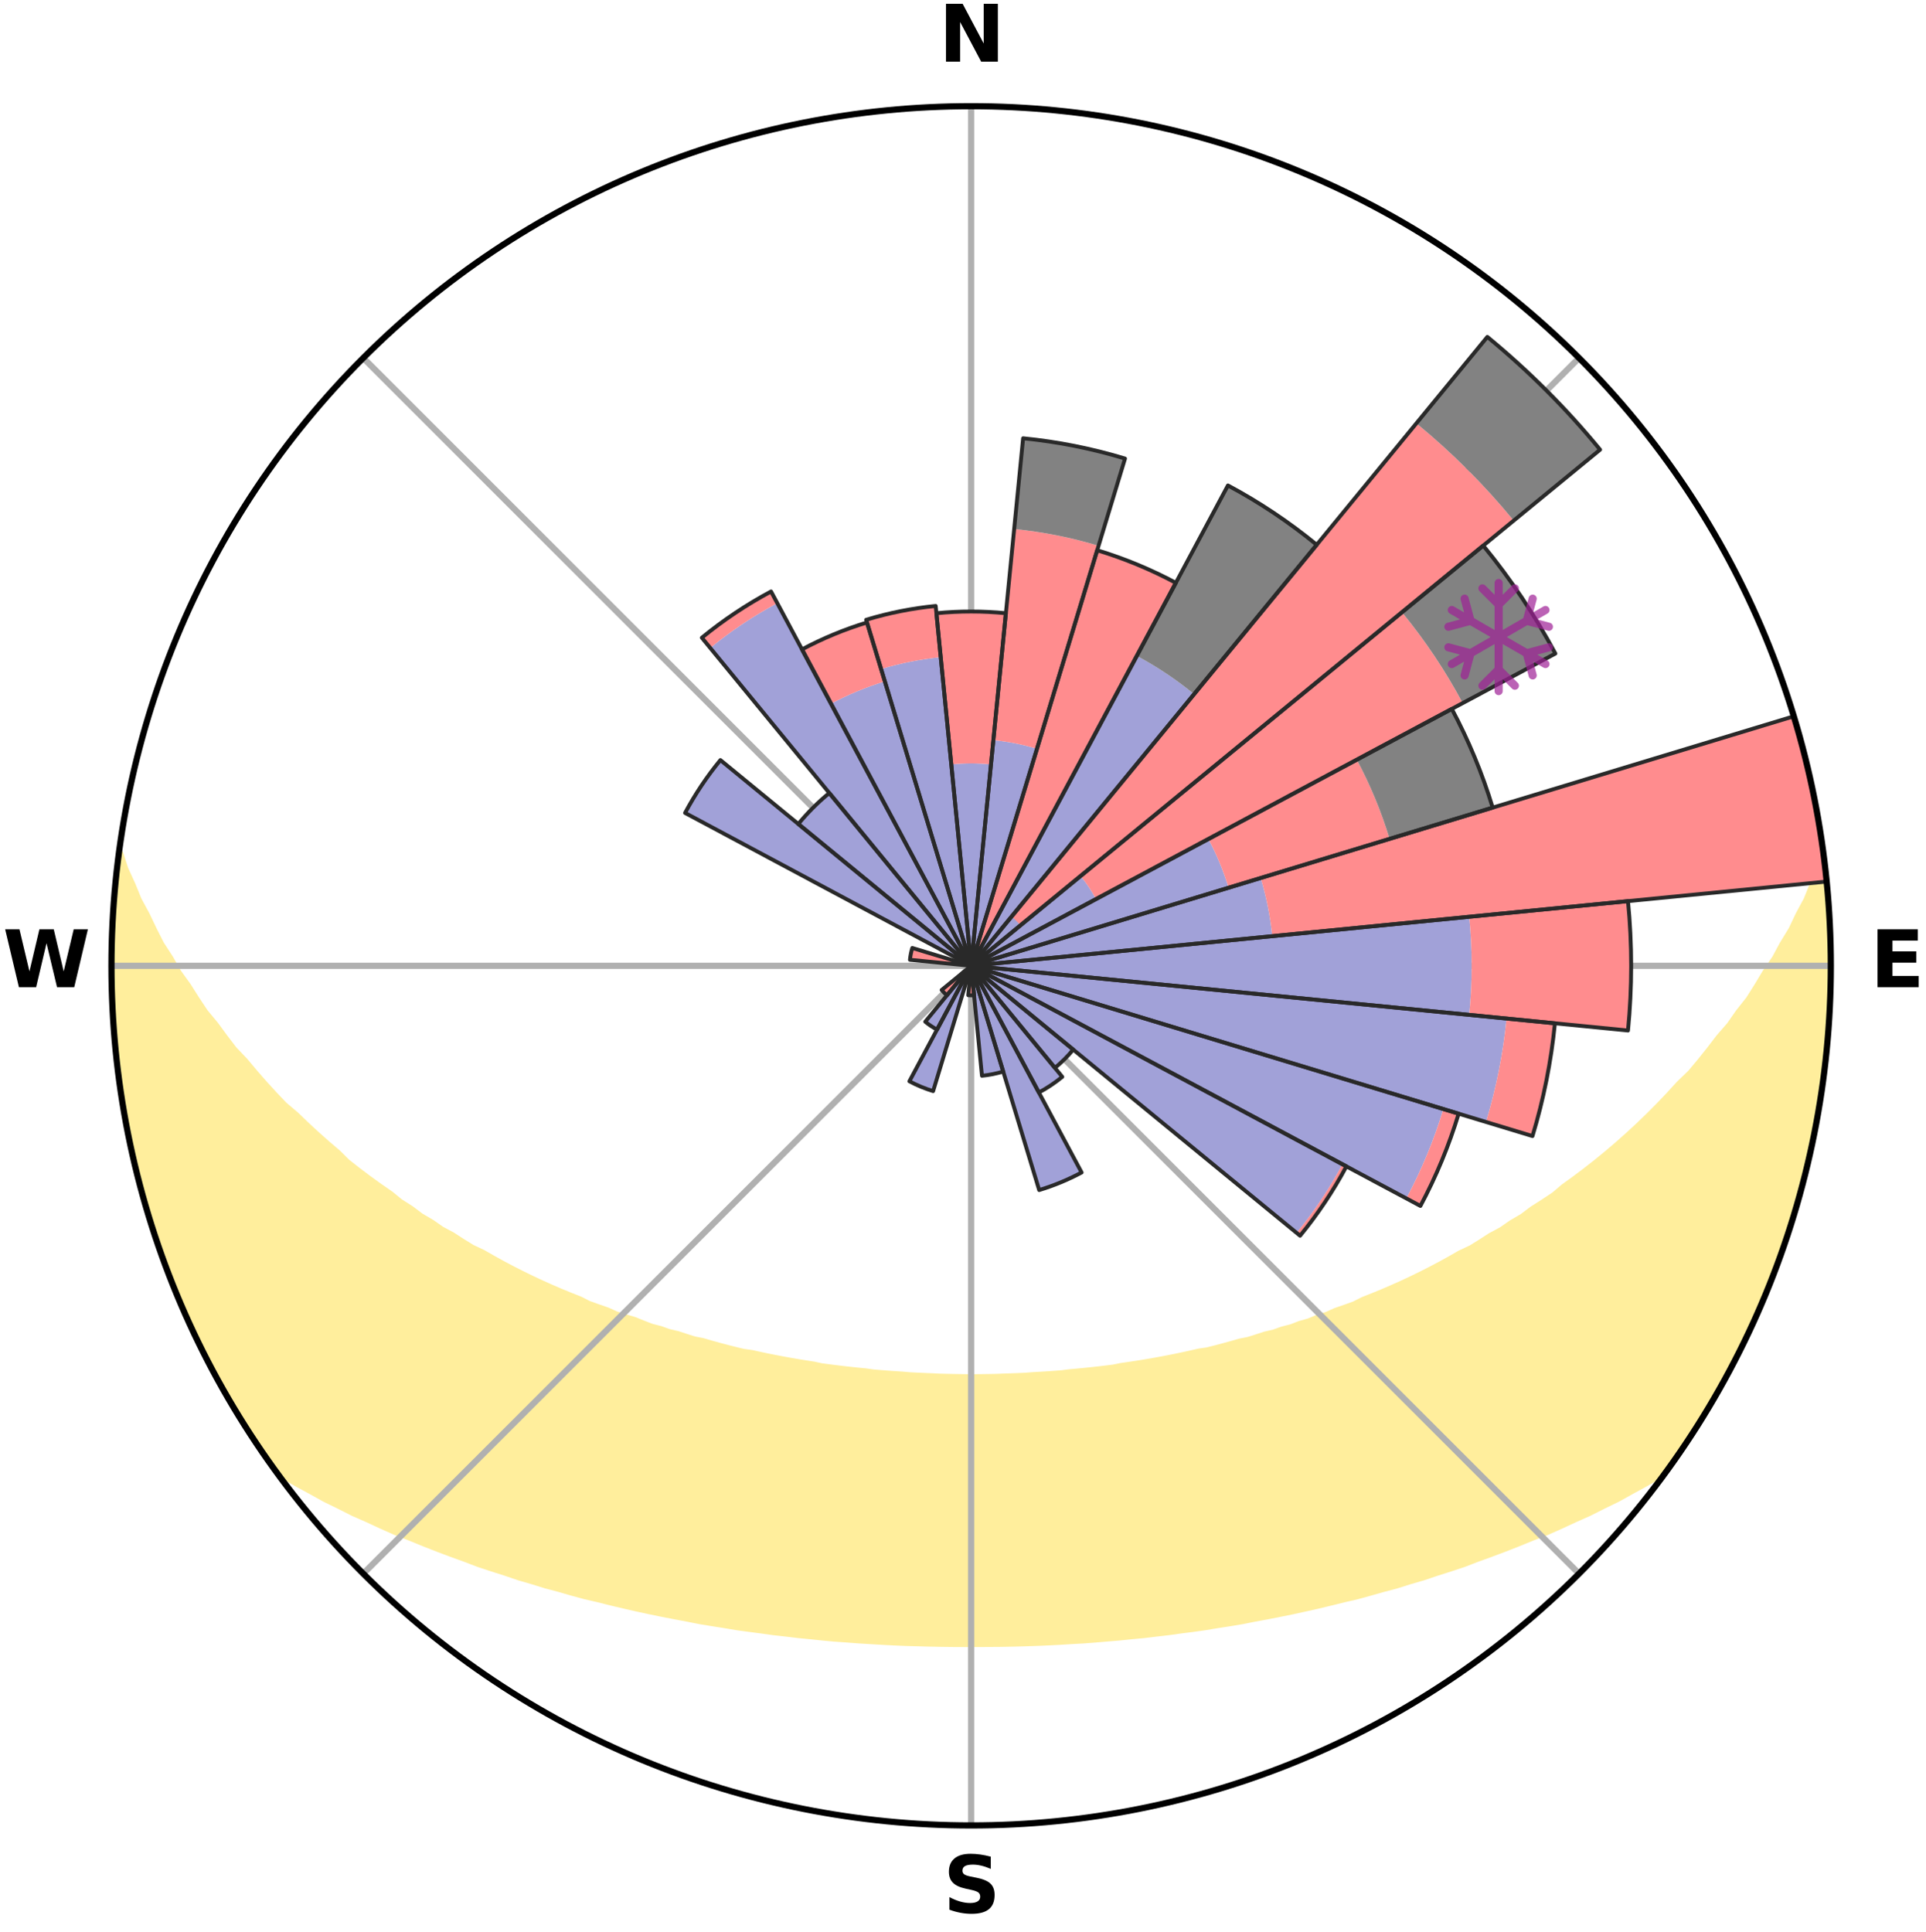 <?xml version="1.0" encoding="utf-8" standalone="no"?>
<!DOCTYPE svg PUBLIC "-//W3C//DTD SVG 1.1//EN"
  "http://www.w3.org/Graphics/SVG/1.1/DTD/svg11.dtd">
<svg xmlns:xlink="http://www.w3.org/1999/xlink" width="248.41pt" height="249.158pt" viewBox="0 0 248.41 249.158" xmlns="http://www.w3.org/2000/svg" version="1.1">
 <title>Ski Rose for Skigebiet Mönichkirchen - Mariensee</title>
 <defs>
  <style type="text/css">*{stroke-linejoin: round; stroke-linecap: butt}</style>
 </defs>
 <g id="figure_1">
  <g id="patch_1">
   <path d="M 0 249.158 
L 248.41 249.158 
L 248.41 0 
L 0 0 
z
" style="fill: #ffffff"/>
  </g>
  <g id="axes_1">
   <g id="patch_2">
    <path d="M 236.135 124.579 
C 236.135 110.018 233.267 95.599 227.695 82.147 
C 222.122 68.695 213.955 56.471 203.659 46.175 
C 193.363 35.879 181.139 27.711 167.687 22.139 
C 154.235 16.567 139.815 13.699 125.255 13.699 
C 110.694 13.699 96.275 16.567 82.823 22.139 
C 69.371 27.711 57.147 35.879 46.851 46.175 
C 36.555 56.471 28.387 68.695 22.815 82.147 
C 17.243 95.599 14.375 110.018 14.375 124.579 
C 14.375 139.14 17.243 153.559 22.815 167.011 
C 28.387 180.463 36.555 192.687 46.851 202.983 
C 57.147 213.279 69.371 221.447 82.823 227.019 
C 96.275 232.591 110.694 235.459 125.255 235.459 
C 139.815 235.459 154.235 232.591 167.687 227.019 
C 181.139 221.447 193.363 213.279 203.659 202.983 
C 213.955 192.687 222.122 180.463 227.695 167.011 
C 233.267 153.559 236.135 139.14 236.135 124.579 
M 125.255 124.579 
C 125.255 124.579 125.255 124.579 125.255 124.579 
C 125.255 124.579 125.255 124.579 125.255 124.579 
C 125.255 124.579 125.255 124.579 125.255 124.579 
C 125.255 124.579 125.255 124.579 125.255 124.579 
C 125.255 124.579 125.255 124.579 125.255 124.579 
C 125.255 124.579 125.255 124.579 125.255 124.579 
C 125.255 124.579 125.255 124.579 125.255 124.579 
C 125.255 124.579 125.255 124.579 125.255 124.579 
C 125.255 124.579 125.255 124.579 125.255 124.579 
C 125.255 124.579 125.255 124.579 125.255 124.579 
C 125.255 124.579 125.255 124.579 125.255 124.579 
C 125.255 124.579 125.255 124.579 125.255 124.579 
C 125.255 124.579 125.255 124.579 125.255 124.579 
C 125.255 124.579 125.255 124.579 125.255 124.579 
C 125.255 124.579 125.255 124.579 125.255 124.579 
C 125.255 124.579 125.255 124.579 125.255 124.579 
z
" style="fill: #ffffff"/>
   </g>
   <g id="PolyCollection_1">
    <defs>
     <path id="ma2fffa78ec" d="M 235.346 -137.122 
L 234.633 -137.041 
L 233.906 -135.041 
L 233.112 -133.068 
L 232.061 -131.112 
L 231.157 -129.203 
L 230.006 -127.322 
L 229.018 -125.485 
L 227.789 -123.684 
L 226.731 -121.922 
L 225.64 -120.196 
L 224.315 -118.52 
L 223.167 -116.873 
L 221.787 -115.284 
L 220.588 -113.717 
L 219.365 -112.189 
L 218.12 -110.7 
L 216.652 -109.284 
L 215.368 -107.878 
L 214.066 -106.51 
L 212.746 -105.183 
L 211.412 -103.895 
L 210.063 -102.646 
L 208.702 -101.437 
L 207.329 -100.267 
L 205.946 -99.137 
L 204.554 -98.046 
L 203.155 -96.993 
L 201.749 -95.979 
L 200.518 -94.932 
L 199.1 -93.991 
L 197.68 -93.088 
L 196.43 -92.143 
L 195.005 -91.31 
L 193.746 -90.431 
L 192.32 -89.667 
L 191.058 -88.851 
L 189.793 -88.065 
L 188.372 -87.4 
L 187.108 -86.675 
L 185.844 -85.979 
L 184.582 -85.311 
L 183.321 -84.671 
L 182.062 -84.059 
L 180.807 -83.472 
L 179.556 -82.912 
L 178.31 -82.377 
L 177.068 -81.867 
L 175.833 -81.381 
L 174.72 -80.816 
L 173.495 -80.375 
L 172.277 -79.957 
L 171.172 -79.456 
L 169.967 -79.08 
L 168.869 -78.619 
L 167.678 -78.282 
L 166.588 -77.86 
L 165.414 -77.559 
L 164.333 -77.174 
L 163.176 -76.906 
L 162.105 -76.554 
L 161.039 -76.219 
L 159.908 -75.997 
L 158.854 -75.692 
L 157.804 -75.403 
L 156.759 -75.127 
L 155.719 -74.865 
L 154.631 -74.708 
L 153.605 -74.471 
L 152.583 -74.247 
L 151.567 -74.035 
L 150.555 -73.834 
L 149.549 -73.644 
L 148.549 -73.465 
L 147.553 -73.297 
L 146.563 -73.137 
L 145.577 -72.988 
L 144.597 -72.847 
L 143.644 -72.65 
L 142.671 -72.529 
L 141.702 -72.415 
L 140.738 -72.309 
L 139.778 -72.211 
L 138.822 -72.118 
L 137.87 -72.033 
L 136.931 -71.911 
L 135.985 -71.841 
L 135.041 -71.776 
L 134.101 -71.718 
L 133.163 -71.664 
L 132.231 -71.59 
L 131.297 -71.55 
L 130.364 -71.515 
L 129.434 -71.484 
L 128.505 -71.446 
L 127.575 -71.429 
L 126.647 -71.415 
L 125.719 -71.406 
L 124.791 -71.406 
L 123.863 -71.418 
L 122.934 -71.434 
L 122.006 -71.454 
L 121.076 -71.478 
L 120.146 -71.526 
L 119.214 -71.564 
L 118.281 -71.606 
L 117.345 -71.653 
L 116.412 -71.738 
L 115.473 -71.799 
L 114.53 -71.865 
L 113.585 -71.938 
L 112.636 -72.016 
L 111.696 -72.149 
L 110.741 -72.243 
L 109.782 -72.344 
L 108.819 -72.452 
L 107.852 -72.568 
L 106.88 -72.691 
L 105.904 -72.822 
L 104.95 -73.032 
L 103.966 -73.183 
L 102.977 -73.344 
L 101.983 -73.514 
L 100.984 -73.695 
L 99.98 -73.886 
L 98.971 -74.088 
L 97.956 -74.302 
L 96.937 -74.527 
L 95.859 -74.675 
L 94.826 -74.924 
L 93.789 -75.187 
L 92.746 -75.463 
L 91.699 -75.754 
L 90.647 -76.06 
L 89.518 -76.283 
L 88.454 -76.619 
L 87.386 -76.971 
L 86.231 -77.24 
L 85.153 -77.626 
L 83.981 -77.927 
L 82.893 -78.349 
L 81.803 -78.79 
L 80.61 -79.148 
L 79.407 -79.525 
L 78.305 -80.025 
L 77.09 -80.444 
L 75.867 -80.884 
L 74.757 -81.45 
L 73.524 -81.936 
L 72.286 -82.445 
L 71.042 -82.98 
L 69.794 -83.54 
L 68.541 -84.126 
L 67.286 -84.738 
L 66.027 -85.377 
L 64.767 -86.044 
L 63.506 -86.74 
L 62.245 -87.464 
L 60.828 -88.128 
L 59.565 -88.913 
L 58.305 -89.727 
L 56.883 -90.49 
L 55.627 -91.368 
L 54.205 -92.2 
L 52.957 -93.143 
L 51.54 -94.045 
L 50.304 -95.055 
L 48.896 -96.03 
L 47.493 -97.042 
L 46.097 -98.093 
L 44.708 -99.183 
L 43.518 -100.367 
L 42.15 -101.532 
L 40.793 -102.736 
L 39.449 -103.979 
L 38.119 -105.261 
L 36.605 -106.543 
L 35.305 -107.908 
L 34.023 -109.312 
L 32.761 -110.756 
L 31.519 -112.239 
L 30.096 -113.737 
L 28.899 -115.301 
L 27.727 -116.903 
L 26.376 -118.531 
L 25.259 -120.213 
L 24.171 -121.932 
L 22.909 -123.686 
L 21.886 -125.481 
L 20.695 -127.317 
L 19.747 -129.186 
L 18.841 -131.088 
L 17.785 -133.037 
L 16.983 -135.004 
L 16.062 -137.02 
L 15.406 -139.041 
L 15.406 -139.041 
L 15.406 -139.041 
L 15.098 -137.13 
L 14.925 -135.203 
L 14.785 -133.273 
L 14.753 -131.338 
L 14.502 -129.415 
L 14.461 -127.48 
L 14.452 -125.546 
L 14.552 -123.613 
L 14.431 -121.677 
L 14.518 -119.744 
L 14.636 -117.813 
L 14.866 -115.891 
L 14.954 -113.958 
L 15.167 -112.036 
L 15.41 -110.118 
L 15.595 -108.19 
L 15.9 -106.279 
L 16.234 -104.373 
L 16.769 -102.507 
L 17.082 -100.598 
L 17.507 -98.711 
L 17.963 -96.831 
L 18.448 -94.959 
L 18.964 -93.094 
L 19.51 -91.238 
L 20.177 -89.421 
L 20.785 -87.584 
L 21.423 -85.758 
L 22.092 -83.942 
L 22.856 -82.164 
L 23.587 -80.373 
L 24.413 -78.623 
L 25.21 -76.86 
L 26.041 -75.113 
L 26.907 -73.383 
L 27.875 -71.706 
L 28.751 -69.98 
L 29.733 -68.312 
L 30.752 -66.668 
L 31.766 -65.02 
L 32.804 -63.387 
L 33.901 -61.793 
L 34.99 -60.194 
L 36.531 -58.927 
L 38.333 -57.882 
L 40.161 -56.893 
L 41.943 -55.902 
L 43.79 -55.001 
L 45.585 -54.093 
L 47.441 -53.276 
L 49.239 -52.442 
L 51.035 -51.644 
L 52.879 -50.928 
L 54.668 -50.196 
L 56.453 -49.495 
L 58.233 -48.825 
L 60.007 -48.184 
L 61.735 -47.524 
L 63.498 -46.94 
L 65.252 -46.382 
L 66.96 -45.799 
L 68.701 -45.293 
L 70.401 -44.766 
L 72.125 -44.308 
L 73.807 -43.823 
L 75.488 -43.366 
L 77.187 -42.975 
L 78.849 -42.556 
L 80.507 -42.164 
L 82.156 -41.786 
L 83.8 -41.434 
L 85.435 -41.095 
L 87.066 -40.78 
L 88.686 -40.476 
L 90.286 -40.156 
L 91.896 -39.893 
L 93.497 -39.64 
L 95.081 -39.372 
L 96.673 -39.157 
L 98.256 -38.949 
L 99.825 -38.729 
L 101.399 -38.556 
L 102.959 -38.367 
L 104.52 -38.213 
L 106.072 -38.052 
L 107.621 -37.906 
L 109.171 -37.798 
L 110.713 -37.679 
L 112.254 -37.586 
L 113.79 -37.492 
L 115.323 -37.412 
L 116.855 -37.345 
L 118.386 -37.305 
L 119.914 -37.262 
L 121.441 -37.232 
L 122.967 -37.214 
L 124.492 -37.207 
L 126.017 -37.209 
L 127.542 -37.217 
L 129.069 -37.228 
L 130.596 -37.258 
L 132.124 -37.3 
L 133.654 -37.349 
L 135.186 -37.416 
L 136.72 -37.496 
L 138.255 -37.59 
L 139.798 -37.675 
L 141.34 -37.794 
L 142.884 -37.927 
L 144.436 -38.056 
L 145.989 -38.217 
L 147.552 -38.362 
L 149.112 -38.552 
L 150.684 -38.732 
L 152.253 -38.952 
L 153.838 -39.153 
L 155.427 -39.376 
L 157.011 -39.643 
L 158.615 -39.889 
L 160.223 -40.159 
L 161.822 -40.48 
L 163.446 -40.776 
L 165.073 -41.098 
L 166.711 -41.43 
L 168.352 -41.79 
L 170.004 -42.16 
L 171.659 -42.559 
L 173.325 -42.972 
L 175.024 -43.363 
L 176.7 -43.826 
L 178.388 -44.304 
L 180.112 -44.762 
L 181.807 -45.296 
L 183.547 -45.801 
L 185.26 -46.379 
L 187.015 -46.936 
L 188.777 -47.52 
L 190.5 -48.186 
L 192.275 -48.827 
L 194.055 -49.497 
L 195.84 -50.198 
L 197.629 -50.93 
L 199.477 -51.641 
L 201.274 -52.439 
L 203.072 -53.273 
L 204.923 -54.095 
L 206.719 -55.002 
L 208.57 -55.899 
L 210.351 -56.89 
L 212.175 -57.883 
L 213.982 -58.924 
L 215.519 -60.194 
L 216.631 -61.778 
L 217.715 -63.381 
L 218.732 -65.028 
L 219.755 -66.669 
L 220.786 -68.307 
L 221.717 -70.003 
L 222.658 -71.693 
L 223.546 -73.412 
L 224.384 -75.155 
L 225.315 -76.853 
L 226.101 -78.621 
L 226.918 -80.375 
L 227.689 -82.15 
L 228.412 -83.944 
L 229.088 -85.757 
L 229.717 -87.587 
L 230.404 -89.397 
L 230.996 -91.239 
L 231.488 -93.111 
L 232.098 -94.949 
L 232.5 -96.844 
L 232.998 -98.712 
L 233.486 -100.585 
L 233.762 -102.503 
L 234.166 -104.394 
L 234.517 -106.295 
L 234.844 -108.201 
L 235.132 -110.114 
L 235.38 -112.032 
L 235.586 -113.955 
L 235.76 -115.882 
L 235.896 -117.812 
L 235.996 -119.744 
L 236.062 -121.677 
L 236.091 -123.612 
L 236.085 -125.546 
L 236.044 -127.48 
L 235.973 -129.413 
L 235.864 -131.344 
L 235.723 -133.273 
L 235.552 -135.199 
L 235.346 -137.122 
z
" style="stroke: #ffee9c"/>
    </defs>
    <g clip-path="url(#pfce3cb4f0a)">
     <use xlink:href="#ma2fffa78ec" x="0" y="249.158" style="fill: #ffee9c; stroke: #ffee9c"/>
    </g>
   </g>
   <g id="matplotlib.axis_1">
    <g id="xtick_1">
     <g id="line2d_1">
      <path d="M 125.255 124.579 
L 125.255 13.699 
" clip-path="url(#pfce3cb4f0a)" style="fill: none; stroke: #b0b0b0; stroke-width: 0.8; stroke-linecap: square"/>
     </g>
     <g id="text_1">
      <!-- N -->
      <g transform="translate(121.07 7.958) scale(0.1 -0.1)">
       <defs>
        <path id="DejaVuSans-Bold-4e" d="M 588 4666 
L 1931 4666 
L 3628 1466 
L 3628 4666 
L 4769 4666 
L 4769 0 
L 3425 0 
L 1728 3200 
L 1728 0 
L 588 0 
L 588 4666 
z
" transform="scale(0.016)"/>
       </defs>
       <use xlink:href="#DejaVuSans-Bold-4e"/>
      </g>
     </g>
    </g>
    <g id="xtick_2">
     <g id="line2d_2">
      <path d="M 125.255 124.579 
L 203.659 46.175 
" clip-path="url(#pfce3cb4f0a)" style="fill: none; stroke: #b0b0b0; stroke-width: 0.8; stroke-linecap: square"/>
     </g>
    </g>
    <g id="xtick_3">
     <g id="line2d_3">
      <path d="M 125.255 124.579 
L 236.135 124.579 
" clip-path="url(#pfce3cb4f0a)" style="fill: none; stroke: #b0b0b0; stroke-width: 0.8; stroke-linecap: square"/>
     </g>
     <g id="text_2">
      <!-- E -->
      <g transform="translate(241.219 127.338) scale(0.1 -0.1)">
       <defs>
        <path id="DejaVuSans-Bold-45" d="M 588 4666 
L 3834 4666 
L 3834 3756 
L 1791 3756 
L 1791 2888 
L 3713 2888 
L 3713 1978 
L 1791 1978 
L 1791 909 
L 3903 909 
L 3903 0 
L 588 0 
L 588 4666 
z
" transform="scale(0.016)"/>
       </defs>
       <use xlink:href="#DejaVuSans-Bold-45"/>
      </g>
     </g>
    </g>
    <g id="xtick_4">
     <g id="line2d_4">
      <path d="M 125.255 124.579 
L 203.659 202.983 
" clip-path="url(#pfce3cb4f0a)" style="fill: none; stroke: #b0b0b0; stroke-width: 0.8; stroke-linecap: square"/>
     </g>
    </g>
    <g id="xtick_5">
     <g id="line2d_5">
      <path d="M 125.255 124.579 
L 125.255 235.459 
" clip-path="url(#pfce3cb4f0a)" style="fill: none; stroke: #b0b0b0; stroke-width: 0.8; stroke-linecap: square"/>
     </g>
     <g id="text_3">
      <!-- S -->
      <g transform="translate(121.654 246.718) scale(0.1 -0.1)">
       <defs>
        <path id="DejaVuSans-Bold-53" d="M 3834 4519 
L 3834 3531 
Q 3450 3703 3084 3790 
Q 2719 3878 2394 3878 
Q 1963 3878 1756 3759 
Q 1550 3641 1550 3391 
Q 1550 3203 1689 3098 
Q 1828 2994 2194 2919 
L 2706 2816 
Q 3484 2659 3812 2340 
Q 4141 2022 4141 1434 
Q 4141 663 3683 286 
Q 3225 -91 2284 -91 
Q 1841 -91 1394 -6 
Q 947 78 500 244 
L 500 1259 
Q 947 1022 1364 901 
Q 1781 781 2169 781 
Q 2563 781 2772 912 
Q 2981 1044 2981 1288 
Q 2981 1506 2839 1625 
Q 2697 1744 2272 1838 
L 1806 1941 
Q 1106 2091 782 2419 
Q 459 2747 459 3303 
Q 459 4000 909 4375 
Q 1359 4750 2203 4750 
Q 2588 4750 2994 4692 
Q 3400 4634 3834 4519 
z
" transform="scale(0.016)"/>
       </defs>
       <use xlink:href="#DejaVuSans-Bold-53"/>
      </g>
     </g>
    </g>
    <g id="xtick_6">
     <g id="line2d_6">
      <path d="M 125.255 124.579 
L 46.851 202.983 
" clip-path="url(#pfce3cb4f0a)" style="fill: none; stroke: #b0b0b0; stroke-width: 0.8; stroke-linecap: square"/>
     </g>
    </g>
    <g id="xtick_7">
     <g id="line2d_7">
      <path d="M 125.255 124.579 
L 14.375 124.579 
" clip-path="url(#pfce3cb4f0a)" style="fill: none; stroke: #b0b0b0; stroke-width: 0.8; stroke-linecap: square"/>
     </g>
     <g id="text_4">
      <!-- W -->
      <g transform="translate(0.36 127.338) scale(0.1 -0.1)">
       <defs>
        <path id="DejaVuSans-Bold-57" d="M 191 4666 
L 1344 4666 
L 2150 1275 
L 2950 4666 
L 4109 4666 
L 4909 1275 
L 5716 4666 
L 6859 4666 
L 5759 0 
L 4372 0 
L 3525 3547 
L 2688 0 
L 1300 0 
L 191 4666 
z
" transform="scale(0.016)"/>
       </defs>
       <use xlink:href="#DejaVuSans-Bold-57"/>
      </g>
     </g>
    </g>
    <g id="xtick_8">
     <g id="line2d_8">
      <path d="M 125.255 124.579 
L 46.851 46.175 
" clip-path="url(#pfce3cb4f0a)" style="fill: none; stroke: #b0b0b0; stroke-width: 0.8; stroke-linecap: square"/>
     </g>
    </g>
   </g>
   <g id="matplotlib.axis_2"/>
   <g id="patch_3">
    <path d="M 125.255 124.579 
C 125.255 124.579 125.255 124.579 125.255 124.579 
C 125.255 124.579 125.255 124.579 125.255 124.579 
L 125.255 124.579 
C 125.255 124.579 125.255 124.579 125.255 124.579 
C 125.255 124.579 125.255 124.579 125.255 124.579 
z
" clip-path="url(#pfce3cb4f0a)" style="fill: #d9d9d9"/>
   </g>
   <g id="patch_4">
    <path d="M 125.255 124.579 
C 125.255 124.579 125.255 124.579 125.255 124.579 
C 125.255 124.579 125.255 124.579 125.255 124.579 
L 125.255 124.579 
C 125.255 124.579 125.255 124.579 125.255 124.579 
C 125.255 124.579 125.255 124.579 125.255 124.579 
z
" clip-path="url(#pfce3cb4f0a)" style="fill: #d9d9d9"/>
   </g>
   <g id="patch_5">
    <path d="M 125.255 124.579 
C 125.255 124.579 125.255 124.579 125.255 124.579 
C 125.255 124.579 125.255 124.579 125.255 124.579 
L 125.255 124.579 
C 125.255 124.579 125.255 124.579 125.255 124.579 
C 125.255 124.579 125.255 124.579 125.255 124.579 
z
" clip-path="url(#pfce3cb4f0a)" style="fill: #d9d9d9"/>
   </g>
   <g id="patch_6">
    <path d="M 125.255 124.579 
C 125.255 124.579 125.255 124.579 125.255 124.579 
C 125.255 124.579 125.255 124.579 125.255 124.579 
L 125.255 124.579 
C 125.255 124.579 125.255 124.579 125.255 124.579 
C 125.255 124.579 125.255 124.579 125.255 124.579 
z
" clip-path="url(#pfce3cb4f0a)" style="fill: #d9d9d9"/>
   </g>
   <g id="patch_7">
    <path d="M 125.255 124.579 
C 125.255 124.579 125.255 124.579 125.255 124.579 
C 125.255 124.579 125.255 124.579 125.255 124.579 
L 125.255 124.579 
C 125.255 124.579 125.255 124.579 125.255 124.579 
C 125.255 124.579 125.255 124.579 125.255 124.579 
z
" clip-path="url(#pfce3cb4f0a)" style="fill: #d9d9d9"/>
   </g>
   <g id="patch_8">
    <path d="M 125.255 124.579 
C 125.255 124.579 125.255 124.579 125.255 124.579 
C 125.255 124.579 125.255 124.579 125.255 124.579 
L 125.255 124.579 
C 125.255 124.579 125.255 124.579 125.255 124.579 
C 125.255 124.579 125.255 124.579 125.255 124.579 
z
" clip-path="url(#pfce3cb4f0a)" style="fill: #d9d9d9"/>
   </g>
   <g id="patch_9">
    <path d="M 125.255 124.579 
C 125.255 124.579 125.255 124.579 125.255 124.579 
C 125.255 124.579 125.255 124.579 125.255 124.579 
L 125.255 124.579 
C 125.255 124.579 125.255 124.579 125.255 124.579 
C 125.255 124.579 125.255 124.579 125.255 124.579 
z
" clip-path="url(#pfce3cb4f0a)" style="fill: #d9d9d9"/>
   </g>
   <g id="patch_10">
    <path d="M 125.255 124.579 
C 125.255 124.579 125.255 124.579 125.255 124.579 
C 125.255 124.579 125.255 124.579 125.255 124.579 
L 125.255 124.579 
C 125.255 124.579 125.255 124.579 125.255 124.579 
C 125.255 124.579 125.255 124.579 125.255 124.579 
z
" clip-path="url(#pfce3cb4f0a)" style="fill: #d9d9d9"/>
   </g>
   <g id="patch_11">
    <path d="M 125.255 124.579 
C 125.255 124.579 125.255 124.579 125.255 124.579 
C 125.255 124.579 125.255 124.579 125.255 124.579 
L 125.255 124.579 
C 125.255 124.579 125.255 124.579 125.255 124.579 
C 125.255 124.579 125.255 124.579 125.255 124.579 
z
" clip-path="url(#pfce3cb4f0a)" style="fill: #d9d9d9"/>
   </g>
   <g id="patch_12">
    <path d="M 125.255 124.579 
C 125.255 124.579 125.255 124.579 125.255 124.579 
C 125.255 124.579 125.255 124.579 125.255 124.579 
L 125.255 124.579 
C 125.255 124.579 125.255 124.579 125.255 124.579 
C 125.255 124.579 125.255 124.579 125.255 124.579 
z
" clip-path="url(#pfce3cb4f0a)" style="fill: #d9d9d9"/>
   </g>
   <g id="patch_13">
    <path d="M 125.255 124.579 
C 125.255 124.579 125.255 124.579 125.255 124.579 
C 125.255 124.579 125.255 124.579 125.255 124.579 
L 125.255 124.579 
C 125.255 124.579 125.255 124.579 125.255 124.579 
C 125.255 124.579 125.255 124.579 125.255 124.579 
z
" clip-path="url(#pfce3cb4f0a)" style="fill: #d9d9d9"/>
   </g>
   <g id="patch_14">
    <path d="M 125.255 124.579 
C 125.255 124.579 125.255 124.579 125.255 124.579 
C 125.255 124.579 125.255 124.579 125.255 124.579 
L 125.255 124.579 
C 125.255 124.579 125.255 124.579 125.255 124.579 
C 125.255 124.579 125.255 124.579 125.255 124.579 
z
" clip-path="url(#pfce3cb4f0a)" style="fill: #d9d9d9"/>
   </g>
   <g id="patch_15">
    <path d="M 125.255 124.579 
C 125.255 124.579 125.255 124.579 125.255 124.579 
C 125.255 124.579 125.255 124.579 125.255 124.579 
L 125.255 124.579 
C 125.255 124.579 125.255 124.579 125.255 124.579 
C 125.255 124.579 125.255 124.579 125.255 124.579 
z
" clip-path="url(#pfce3cb4f0a)" style="fill: #d9d9d9"/>
   </g>
   <g id="patch_16">
    <path d="M 125.255 124.579 
C 125.255 124.579 125.255 124.579 125.255 124.579 
C 125.255 124.579 125.255 124.579 125.255 124.579 
L 125.255 124.579 
C 125.255 124.579 125.255 124.579 125.255 124.579 
C 125.255 124.579 125.255 124.579 125.255 124.579 
z
" clip-path="url(#pfce3cb4f0a)" style="fill: #d9d9d9"/>
   </g>
   <g id="patch_17">
    <path d="M 125.255 124.579 
C 125.255 124.579 125.255 124.579 125.255 124.579 
C 125.255 124.579 125.255 124.579 125.255 124.579 
L 125.255 124.579 
C 125.255 124.579 125.255 124.579 125.255 124.579 
C 125.255 124.579 125.255 124.579 125.255 124.579 
z
" clip-path="url(#pfce3cb4f0a)" style="fill: #d9d9d9"/>
   </g>
   <g id="patch_18">
    <path d="M 125.255 124.579 
C 125.255 124.579 125.255 124.579 125.255 124.579 
C 125.255 124.579 125.255 124.579 125.255 124.579 
L 125.255 124.579 
C 125.255 124.579 125.255 124.579 125.255 124.579 
C 125.255 124.579 125.255 124.579 125.255 124.579 
z
" clip-path="url(#pfce3cb4f0a)" style="fill: #d9d9d9"/>
   </g>
   <g id="patch_19">
    <path d="M 125.255 124.579 
C 125.255 124.579 125.255 124.579 125.255 124.579 
C 125.255 124.579 125.255 124.579 125.255 124.579 
L 125.255 124.579 
C 125.255 124.579 125.255 124.579 125.255 124.579 
C 125.255 124.579 125.255 124.579 125.255 124.579 
z
" clip-path="url(#pfce3cb4f0a)" style="fill: #d9d9d9"/>
   </g>
   <g id="patch_20">
    <path d="M 125.255 124.579 
C 125.255 124.579 125.255 124.579 125.255 124.579 
C 125.255 124.579 125.255 124.579 125.255 124.579 
L 125.255 124.579 
C 125.255 124.579 125.255 124.579 125.255 124.579 
C 125.255 124.579 125.255 124.579 125.255 124.579 
z
" clip-path="url(#pfce3cb4f0a)" style="fill: #d9d9d9"/>
   </g>
   <g id="patch_21">
    <path d="M 125.255 124.579 
C 125.255 124.579 125.255 124.579 125.255 124.579 
C 125.255 124.579 125.255 124.579 125.255 124.579 
L 125.255 124.579 
C 125.255 124.579 125.255 124.579 125.255 124.579 
C 125.255 124.579 125.255 124.579 125.255 124.579 
z
" clip-path="url(#pfce3cb4f0a)" style="fill: #d9d9d9"/>
   </g>
   <g id="patch_22">
    <path d="M 125.255 124.579 
C 125.255 124.579 125.255 124.579 125.255 124.579 
C 125.255 124.579 125.255 124.579 125.255 124.579 
L 125.255 124.579 
C 125.255 124.579 125.255 124.579 125.255 124.579 
C 125.255 124.579 125.255 124.579 125.255 124.579 
z
" clip-path="url(#pfce3cb4f0a)" style="fill: #d9d9d9"/>
   </g>
   <g id="patch_23">
    <path d="M 125.255 124.579 
C 125.255 124.579 125.255 124.579 125.255 124.579 
C 125.255 124.579 125.255 124.579 125.255 124.579 
L 125.255 124.579 
C 125.255 124.579 125.255 124.579 125.255 124.579 
C 125.255 124.579 125.255 124.579 125.255 124.579 
z
" clip-path="url(#pfce3cb4f0a)" style="fill: #d9d9d9"/>
   </g>
   <g id="patch_24">
    <path d="M 125.255 124.579 
C 125.255 124.579 125.255 124.579 125.255 124.579 
C 125.255 124.579 125.255 124.579 125.255 124.579 
L 125.255 124.579 
C 125.255 124.579 125.255 124.579 125.255 124.579 
C 125.255 124.579 125.255 124.579 125.255 124.579 
z
" clip-path="url(#pfce3cb4f0a)" style="fill: #d9d9d9"/>
   </g>
   <g id="patch_25">
    <path d="M 125.255 124.579 
C 125.255 124.579 125.255 124.579 125.255 124.579 
C 125.255 124.579 125.255 124.579 125.255 124.579 
L 125.255 124.579 
C 125.255 124.579 125.255 124.579 125.255 124.579 
C 125.255 124.579 125.255 124.579 125.255 124.579 
z
" clip-path="url(#pfce3cb4f0a)" style="fill: #d9d9d9"/>
   </g>
   <g id="patch_26">
    <path d="M 125.255 124.579 
C 125.255 124.579 125.255 124.579 125.255 124.579 
C 125.255 124.579 125.255 124.579 125.255 124.579 
L 125.255 124.579 
C 125.255 124.579 125.255 124.579 125.255 124.579 
C 125.255 124.579 125.255 124.579 125.255 124.579 
z
" clip-path="url(#pfce3cb4f0a)" style="fill: #d9d9d9"/>
   </g>
   <g id="patch_27">
    <path d="M 125.255 124.579 
C 125.255 124.579 125.255 124.579 125.255 124.579 
C 125.255 124.579 125.255 124.579 125.255 124.579 
L 125.255 124.579 
C 125.255 124.579 125.255 124.579 125.255 124.579 
C 125.255 124.579 125.255 124.579 125.255 124.579 
z
" clip-path="url(#pfce3cb4f0a)" style="fill: #d9d9d9"/>
   </g>
   <g id="patch_28">
    <path d="M 125.255 124.579 
C 125.255 124.579 125.255 124.579 125.255 124.579 
C 125.255 124.579 125.255 124.579 125.255 124.579 
L 125.255 124.579 
C 125.255 124.579 125.255 124.579 125.255 124.579 
C 125.255 124.579 125.255 124.579 125.255 124.579 
z
" clip-path="url(#pfce3cb4f0a)" style="fill: #d9d9d9"/>
   </g>
   <g id="patch_29">
    <path d="M 125.255 124.579 
C 125.255 124.579 125.255 124.579 125.255 124.579 
C 125.255 124.579 125.255 124.579 125.255 124.579 
L 125.255 124.579 
C 125.255 124.579 125.255 124.579 125.255 124.579 
C 125.255 124.579 125.255 124.579 125.255 124.579 
z
" clip-path="url(#pfce3cb4f0a)" style="fill: #d9d9d9"/>
   </g>
   <g id="patch_30">
    <path d="M 125.255 124.579 
C 125.255 124.579 125.255 124.579 125.255 124.579 
C 125.255 124.579 125.255 124.579 125.255 124.579 
L 125.255 124.579 
C 125.255 124.579 125.255 124.579 125.255 124.579 
C 125.255 124.579 125.255 124.579 125.255 124.579 
z
" clip-path="url(#pfce3cb4f0a)" style="fill: #d9d9d9"/>
   </g>
   <g id="patch_31">
    <path d="M 125.255 124.579 
C 125.255 124.579 125.255 124.579 125.255 124.579 
C 125.255 124.579 125.255 124.579 125.255 124.579 
L 125.255 124.579 
C 125.255 124.579 125.255 124.579 125.255 124.579 
C 125.255 124.579 125.255 124.579 125.255 124.579 
z
" clip-path="url(#pfce3cb4f0a)" style="fill: #d9d9d9"/>
   </g>
   <g id="patch_32">
    <path d="M 125.255 124.579 
C 125.255 124.579 125.255 124.579 125.255 124.579 
C 125.255 124.579 125.255 124.579 125.255 124.579 
L 125.255 124.579 
C 125.255 124.579 125.255 124.579 125.255 124.579 
C 125.255 124.579 125.255 124.579 125.255 124.579 
z
" clip-path="url(#pfce3cb4f0a)" style="fill: #d9d9d9"/>
   </g>
   <g id="patch_33">
    <path d="M 125.255 124.579 
C 125.255 124.579 125.255 124.579 125.255 124.579 
C 125.255 124.579 125.255 124.579 125.255 124.579 
L 125.255 124.579 
C 125.255 124.579 125.255 124.579 125.255 124.579 
C 125.255 124.579 125.255 124.579 125.255 124.579 
z
" clip-path="url(#pfce3cb4f0a)" style="fill: #d9d9d9"/>
   </g>
   <g id="patch_34">
    <path d="M 125.255 124.579 
C 125.255 124.579 125.255 124.579 125.255 124.579 
C 125.255 124.579 125.255 124.579 125.255 124.579 
L 125.255 124.579 
C 125.255 124.579 125.255 124.579 125.255 124.579 
C 125.255 124.579 125.255 124.579 125.255 124.579 
z
" clip-path="url(#pfce3cb4f0a)" style="fill: #d9d9d9"/>
   </g>
   <g id="patch_35">
    <path d="M 125.255 124.579 
C 125.255 124.579 125.255 124.579 125.255 124.579 
C 125.255 124.579 125.255 124.579 125.255 124.579 
L 127.814 98.596 
C 126.963 98.512 126.109 98.47 125.255 98.47 
C 124.4 98.47 123.546 98.512 122.696 98.596 
z
" clip-path="url(#pfce3cb4f0a)" style="fill: #a1a1d8"/>
   </g>
   <g id="patch_36">
    <path d="M 125.255 124.579 
C 125.255 124.579 125.255 124.579 125.255 124.579 
C 125.255 124.579 125.255 124.579 125.255 124.579 
L 133.746 96.586 
C 132.83 96.308 131.901 96.075 130.962 95.888 
C 130.023 95.702 129.075 95.561 128.122 95.467 
z
" clip-path="url(#pfce3cb4f0a)" style="fill: #a1a1d8"/>
   </g>
   <g id="patch_37">
    <path d="M 125.255 124.579 
C 125.255 124.579 125.255 124.579 125.255 124.579 
C 125.255 124.579 125.255 124.579 125.255 124.579 
L 125.255 124.579 
C 125.255 124.579 125.255 124.579 125.255 124.579 
C 125.255 124.579 125.255 124.579 125.255 124.579 
z
" clip-path="url(#pfce3cb4f0a)" style="fill: #a1a1d8"/>
   </g>
   <g id="patch_38">
    <path d="M 125.255 124.579 
C 125.255 124.579 125.255 124.579 125.255 124.579 
C 125.255 124.579 125.255 124.579 125.255 124.579 
L 154.011 89.539 
C 152.864 88.598 151.672 87.714 150.438 86.89 
C 149.205 86.065 147.931 85.302 146.623 84.603 
z
" clip-path="url(#pfce3cb4f0a)" style="fill: #a1a1d8"/>
   </g>
   <g id="patch_39">
    <path d="M 125.255 124.579 
C 125.255 124.579 125.255 124.579 125.255 124.579 
C 125.255 124.579 125.255 124.579 125.255 124.579 
L 131.614 119.36 
C 131.444 119.152 131.263 118.952 131.072 118.762 
C 130.882 118.571 130.682 118.39 130.474 118.219 
z
" clip-path="url(#pfce3cb4f0a)" style="fill: #a1a1d8"/>
   </g>
   <g id="patch_40">
    <path d="M 125.255 124.579 
C 125.255 124.579 125.255 124.579 125.255 124.579 
C 125.255 124.579 125.255 124.579 125.255 124.579 
L 141.363 115.969 
C 141.081 115.442 140.773 114.929 140.441 114.432 
C 140.109 113.935 139.753 113.454 139.373 112.992 
z
" clip-path="url(#pfce3cb4f0a)" style="fill: #a1a1d8"/>
   </g>
   <g id="patch_41">
    <path d="M 125.255 124.579 
C 125.255 124.579 125.255 124.579 125.255 124.579 
C 125.255 124.579 125.255 124.579 125.255 124.579 
L 158.457 114.507 
C 158.127 113.421 157.744 112.351 157.31 111.301 
C 156.875 110.252 156.389 109.225 155.854 108.223 
z
" clip-path="url(#pfce3cb4f0a)" style="fill: #a1a1d8"/>
   </g>
   <g id="patch_42">
    <path d="M 125.255 124.579 
C 125.255 124.579 125.255 124.579 125.255 124.579 
C 125.255 124.579 125.255 124.579 125.255 124.579 
L 164.091 120.754 
C 163.966 119.483 163.779 118.219 163.529 116.966 
C 163.28 115.713 162.97 114.473 162.599 113.251 
z
" clip-path="url(#pfce3cb4f0a)" style="fill: #a1a1d8"/>
   </g>
   <g id="patch_43">
    <path d="M 125.255 124.579 
C 125.255 124.579 125.255 124.579 125.255 124.579 
C 125.255 124.579 125.255 124.579 125.255 124.579 
L 189.5 130.907 
C 189.707 128.804 189.81 126.692 189.81 124.579 
C 189.81 122.466 189.707 120.354 189.5 118.252 
z
" clip-path="url(#pfce3cb4f0a)" style="fill: #a1a1d8"/>
   </g>
   <g id="patch_44">
    <path d="M 125.255 124.579 
C 125.255 124.579 125.255 124.579 125.255 124.579 
C 125.255 124.579 125.255 124.579 125.255 124.579 
L 191.659 144.723 
C 192.318 142.549 192.87 140.344 193.314 138.117 
C 193.757 135.889 194.09 133.641 194.313 131.381 
z
" clip-path="url(#pfce3cb4f0a)" style="fill: #a1a1d8"/>
   </g>
   <g id="patch_45">
    <path d="M 125.255 124.579 
C 125.255 124.579 125.255 124.579 125.255 124.579 
C 125.255 124.579 125.255 124.579 125.255 124.579 
L 181.39 154.584 
C 182.372 152.746 183.263 150.862 184.06 148.937 
C 184.858 147.012 185.56 145.05 186.165 143.056 
z
" clip-path="url(#pfce3cb4f0a)" style="fill: #a1a1d8"/>
   </g>
   <g id="patch_46">
    <path d="M 125.255 124.579 
C 125.255 124.579 125.255 124.579 125.255 124.579 
C 125.255 124.579 125.255 124.579 125.255 124.579 
L 167.234 159.03 
C 168.361 157.656 169.421 156.228 170.408 154.75 
C 171.396 153.272 172.31 151.746 173.148 150.179 
z
" clip-path="url(#pfce3cb4f0a)" style="fill: #a1a1d8"/>
   </g>
   <g id="patch_47">
    <path d="M 125.255 124.579 
C 125.255 124.579 125.255 124.579 125.255 124.579 
C 125.255 124.579 125.255 124.579 125.255 124.579 
L 136.06 137.745 
C 136.491 137.391 136.904 137.016 137.298 136.622 
C 137.692 136.228 138.067 135.815 138.42 135.384 
z
" clip-path="url(#pfce3cb4f0a)" style="fill: #a1a1d8"/>
   </g>
   <g id="patch_48">
    <path d="M 125.255 124.579 
C 125.255 124.579 125.255 124.579 125.255 124.579 
C 125.255 124.579 125.255 124.579 125.255 124.579 
L 133.988 140.919 
C 134.523 140.633 135.044 140.321 135.548 139.984 
C 136.052 139.647 136.54 139.285 137.008 138.901 
z
" clip-path="url(#pfce3cb4f0a)" style="fill: #a1a1d8"/>
   </g>
   <g id="patch_49">
    <path d="M 125.255 124.579 
C 125.255 124.579 125.255 124.579 125.255 124.579 
C 125.255 124.579 125.255 124.579 125.255 124.579 
L 134.03 153.506 
C 134.976 153.218 135.909 152.885 136.823 152.506 
C 137.737 152.128 138.632 151.704 139.504 151.238 
z
" clip-path="url(#pfce3cb4f0a)" style="fill: #a1a1d8"/>
   </g>
   <g id="patch_50">
    <path d="M 125.255 124.579 
C 125.255 124.579 125.255 124.579 125.255 124.579 
C 125.255 124.579 125.255 124.579 125.255 124.579 
L 126.652 138.76 
C 127.116 138.714 127.577 138.646 128.035 138.555 
C 128.492 138.464 128.945 138.351 129.391 138.215 
z
" clip-path="url(#pfce3cb4f0a)" style="fill: #a1a1d8"/>
   </g>
   <g id="patch_51">
    <path d="M 125.255 124.579 
C 125.255 124.579 125.255 124.579 125.255 124.579 
C 125.255 124.579 125.255 124.579 125.255 124.579 
L 125.255 124.579 
C 125.255 124.579 125.255 124.579 125.255 124.579 
C 125.255 124.579 125.255 124.579 125.255 124.579 
z
" clip-path="url(#pfce3cb4f0a)" style="fill: #a1a1d8"/>
   </g>
   <g id="patch_52">
    <path d="M 125.255 124.579 
C 125.255 124.579 125.255 124.579 125.255 124.579 
C 125.255 124.579 125.255 124.579 125.255 124.579 
L 125.255 124.579 
C 125.255 124.579 125.255 124.579 125.255 124.579 
C 125.255 124.579 125.255 124.579 125.255 124.579 
z
" clip-path="url(#pfce3cb4f0a)" style="fill: #a1a1d8"/>
   </g>
   <g id="patch_53">
    <path d="M 125.255 124.579 
C 125.255 124.579 125.255 124.579 125.255 124.579 
C 125.255 124.579 125.255 124.579 125.255 124.579 
L 117.293 139.474 
C 117.781 139.734 118.281 139.971 118.792 140.183 
C 119.302 140.394 119.823 140.58 120.352 140.741 
z
" clip-path="url(#pfce3cb4f0a)" style="fill: #a1a1d8"/>
   </g>
   <g id="patch_54">
    <path d="M 125.255 124.579 
C 125.255 124.579 125.255 124.579 125.255 124.579 
C 125.255 124.579 125.255 124.579 125.255 124.579 
L 119.337 131.79 
C 119.573 131.984 119.818 132.166 120.072 132.336 
C 120.326 132.505 120.588 132.662 120.857 132.806 
z
" clip-path="url(#pfce3cb4f0a)" style="fill: #a1a1d8"/>
   </g>
   <g id="patch_55">
    <path d="M 125.255 124.579 
C 125.255 124.579 125.255 124.579 125.255 124.579 
C 125.255 124.579 125.255 124.579 125.255 124.579 
L 125.255 124.579 
C 125.255 124.579 125.255 124.579 125.255 124.579 
C 125.255 124.579 125.255 124.579 125.255 124.579 
z
" clip-path="url(#pfce3cb4f0a)" style="fill: #a1a1d8"/>
   </g>
   <g id="patch_56">
    <path d="M 125.255 124.579 
C 125.255 124.579 125.255 124.579 125.255 124.579 
C 125.255 124.579 125.255 124.579 125.255 124.579 
L 125.255 124.579 
C 125.255 124.579 125.255 124.579 125.255 124.579 
C 125.255 124.579 125.255 124.579 125.255 124.579 
z
" clip-path="url(#pfce3cb4f0a)" style="fill: #a1a1d8"/>
   </g>
   <g id="patch_57">
    <path d="M 125.255 124.579 
C 125.255 124.579 125.255 124.579 125.255 124.579 
C 125.255 124.579 125.255 124.579 125.255 124.579 
L 125.255 124.579 
C 125.255 124.579 125.255 124.579 125.255 124.579 
C 125.255 124.579 125.255 124.579 125.255 124.579 
z
" clip-path="url(#pfce3cb4f0a)" style="fill: #a1a1d8"/>
   </g>
   <g id="patch_58">
    <path d="M 125.255 124.579 
C 125.255 124.579 125.255 124.579 125.255 124.579 
C 125.255 124.579 125.255 124.579 125.255 124.579 
L 125.255 124.579 
C 125.255 124.579 125.255 124.579 125.255 124.579 
C 125.255 124.579 125.255 124.579 125.255 124.579 
z
" clip-path="url(#pfce3cb4f0a)" style="fill: #a1a1d8"/>
   </g>
   <g id="patch_59">
    <path d="M 125.255 124.579 
C 125.255 124.579 125.255 124.579 125.255 124.579 
C 125.255 124.579 125.255 124.579 125.255 124.579 
L 125.255 124.579 
C 125.255 124.579 125.255 124.579 125.255 124.579 
C 125.255 124.579 125.255 124.579 125.255 124.579 
z
" clip-path="url(#pfce3cb4f0a)" style="fill: #a1a1d8"/>
   </g>
   <g id="patch_60">
    <path d="M 125.255 124.579 
C 125.255 124.579 125.255 124.579 125.255 124.579 
C 125.255 124.579 125.255 124.579 125.255 124.579 
L 125.255 124.579 
C 125.255 124.579 125.255 124.579 125.255 124.579 
C 125.255 124.579 125.255 124.579 125.255 124.579 
z
" clip-path="url(#pfce3cb4f0a)" style="fill: #a1a1d8"/>
   </g>
   <g id="patch_61">
    <path d="M 125.255 124.579 
C 125.255 124.579 125.255 124.579 125.255 124.579 
C 125.255 124.579 125.255 124.579 125.255 124.579 
L 125.255 124.579 
C 125.255 124.579 125.255 124.579 125.255 124.579 
C 125.255 124.579 125.255 124.579 125.255 124.579 
z
" clip-path="url(#pfce3cb4f0a)" style="fill: #a1a1d8"/>
   </g>
   <g id="patch_62">
    <path d="M 125.255 124.579 
C 125.255 124.579 125.255 124.579 125.255 124.579 
C 125.255 124.579 125.255 124.579 125.255 124.579 
L 92.916 98.04 
C 92.048 99.098 91.231 100.199 90.471 101.337 
C 89.71 102.476 89.006 103.651 88.36 104.858 
z
" clip-path="url(#pfce3cb4f0a)" style="fill: #a1a1d8"/>
   </g>
   <g id="patch_63">
    <path d="M 125.255 124.579 
C 125.255 124.579 125.255 124.579 125.255 124.579 
C 125.255 124.579 125.255 124.579 125.255 124.579 
L 106.961 102.288 
C 106.231 102.887 105.532 103.521 104.864 104.188 
C 104.197 104.856 103.563 105.556 102.964 106.285 
z
" clip-path="url(#pfce3cb4f0a)" style="fill: #a1a1d8"/>
   </g>
   <g id="patch_64">
    <path d="M 125.255 124.579 
C 125.255 124.579 125.255 124.579 125.255 124.579 
C 125.255 124.579 125.255 124.579 125.255 124.579 
L 100.25 77.798 
C 98.719 78.616 97.228 79.509 95.785 80.474 
C 94.341 81.439 92.946 82.474 91.604 83.575 
z
" clip-path="url(#pfce3cb4f0a)" style="fill: #a1a1d8"/>
   </g>
   <g id="patch_65">
    <path d="M 125.255 124.579 
C 125.255 124.579 125.255 124.579 125.255 124.579 
C 125.255 124.579 125.255 124.579 125.255 124.579 
L 114.126 87.893 
C 112.925 88.257 111.743 88.68 110.584 89.16 
C 109.425 89.641 108.29 90.177 107.183 90.769 
z
" clip-path="url(#pfce3cb4f0a)" style="fill: #a1a1d8"/>
   </g>
   <g id="patch_66">
    <path d="M 125.255 124.579 
C 125.255 124.579 125.255 124.579 125.255 124.579 
C 125.255 124.579 125.255 124.579 125.255 124.579 
L 121.334 84.769 
C 120.031 84.897 118.735 85.089 117.451 85.345 
C 116.166 85.6 114.896 85.918 113.643 86.298 
z
" clip-path="url(#pfce3cb4f0a)" style="fill: #a1a1d8"/>
   </g>
   <g id="patch_67">
    <path d="M 122.696 98.596 
C 123.546 98.512 124.4 98.47 125.255 98.47 
C 126.109 98.47 126.963 98.512 127.814 98.596 
L 129.734 79.099 
C 128.246 78.952 126.751 78.878 125.255 78.878 
C 123.759 78.878 122.264 78.952 120.775 79.099 
z
" clip-path="url(#pfce3cb4f0a)" style="fill: #ff8c8e"/>
   </g>
   <g id="patch_68">
    <path d="M 128.122 95.467 
C 129.075 95.561 130.023 95.702 130.962 95.888 
C 131.901 96.075 132.83 96.308 133.746 96.586 
L 141.69 70.401 
C 139.916 69.863 138.118 69.413 136.3 69.051 
C 134.483 68.69 132.648 68.418 130.804 68.236 
z
" clip-path="url(#pfce3cb4f0a)" style="fill: #ff8c8e"/>
   </g>
   <g id="patch_69">
    <path d="M 125.255 124.579 
C 125.255 124.579 125.255 124.579 125.255 124.579 
C 125.255 124.579 125.255 124.579 125.255 124.579 
L 151.66 75.178 
C 150.043 74.314 148.385 73.53 146.691 72.828 
C 144.997 72.127 143.27 71.509 141.515 70.976 
z
" clip-path="url(#pfce3cb4f0a)" style="fill: #ff8c8e"/>
   </g>
   <g id="patch_70">
    <path d="M 146.623 84.603 
C 147.931 85.302 149.205 86.065 150.438 86.89 
C 151.672 87.714 152.864 88.598 154.011 89.539 
L 154.011 89.539 
C 152.864 88.598 151.672 87.714 150.438 86.89 
C 149.205 86.065 147.931 85.302 146.623 84.603 
z
" clip-path="url(#pfce3cb4f0a)" style="fill: #ff8c8e"/>
   </g>
   <g id="patch_71">
    <path d="M 130.474 118.219 
C 130.682 118.39 130.882 118.571 131.072 118.762 
C 131.263 118.952 131.444 119.152 131.614 119.36 
L 195.231 67.151 
C 193.351 64.861 191.36 62.664 189.265 60.569 
C 187.17 58.474 184.973 56.483 182.683 54.603 
z
" clip-path="url(#pfce3cb4f0a)" style="fill: #ff8c8e"/>
   </g>
   <g id="patch_72">
    <path d="M 139.373 112.992 
C 139.753 113.454 140.109 113.935 140.441 114.432 
C 140.773 114.929 141.081 115.442 141.363 115.969 
L 188.656 90.69 
C 187.547 88.615 186.337 86.596 185.029 84.639 
C 183.722 82.683 182.319 80.791 180.827 78.972 
z
" clip-path="url(#pfce3cb4f0a)" style="fill: #ff8c8e"/>
   </g>
   <g id="patch_73">
    <path d="M 155.854 108.223 
C 156.389 109.225 156.875 110.252 157.31 111.301 
C 157.744 112.351 158.127 113.421 158.457 114.507 
L 179.228 108.206 
C 178.692 106.44 178.07 104.701 177.363 102.995 
C 176.657 101.289 175.867 99.62 174.997 97.991 
z
" clip-path="url(#pfce3cb4f0a)" style="fill: #ff8c8e"/>
   </g>
   <g id="patch_74">
    <path d="M 162.599 113.251 
C 162.97 114.473 163.28 115.713 163.529 116.966 
C 163.779 118.219 163.966 119.483 164.091 120.754 
L 235.601 113.711 
C 235.245 110.099 234.712 106.507 234.004 102.947 
C 233.296 99.388 232.414 95.865 231.36 92.392 
z
" clip-path="url(#pfce3cb4f0a)" style="fill: #ff8c8e"/>
   </g>
   <g id="patch_75">
    <path d="M 189.5 118.252 
C 189.707 120.354 189.81 122.466 189.81 124.579 
C 189.81 126.692 189.707 128.804 189.5 130.907 
L 209.975 132.923 
C 210.248 130.15 210.385 127.365 210.385 124.579 
C 210.385 121.793 210.248 119.008 209.975 116.235 
z
" clip-path="url(#pfce3cb4f0a)" style="fill: #ff8c8e"/>
   </g>
   <g id="patch_76">
    <path d="M 194.313 131.381 
C 194.09 133.641 193.757 135.889 193.314 138.117 
C 192.87 140.344 192.318 142.549 191.659 144.723 
L 197.655 146.541 
C 198.374 144.172 198.976 141.768 199.459 139.339 
C 199.942 136.91 200.306 134.459 200.549 131.995 
z
" clip-path="url(#pfce3cb4f0a)" style="fill: #ff8c8e"/>
   </g>
   <g id="patch_77">
    <path d="M 186.165 143.056 
C 185.56 145.05 184.858 147.012 184.06 148.937 
C 183.263 150.862 182.372 152.746 181.39 154.584 
L 183.202 155.553 
C 184.216 153.656 185.136 151.711 185.959 149.724 
C 186.782 147.737 187.507 145.711 188.132 143.653 
z
" clip-path="url(#pfce3cb4f0a)" style="fill: #ff8c8e"/>
   </g>
   <g id="patch_78">
    <path d="M 173.148 150.179 
C 172.31 151.746 171.396 153.272 170.408 154.75 
C 169.421 156.228 168.361 157.656 167.234 159.03 
L 167.679 159.395 
C 168.818 158.007 169.889 156.563 170.887 155.069 
C 171.885 153.576 172.809 152.034 173.656 150.45 
z
" clip-path="url(#pfce3cb4f0a)" style="fill: #ff8c8e"/>
   </g>
   <g id="patch_79">
    <path d="M 138.42 135.384 
C 138.067 135.815 137.692 136.228 137.298 136.622 
C 136.904 137.016 136.491 137.391 136.06 137.745 
L 136.06 137.745 
C 136.491 137.391 136.904 137.016 137.298 136.622 
C 137.692 136.228 138.067 135.815 138.42 135.384 
z
" clip-path="url(#pfce3cb4f0a)" style="fill: #ff8c8e"/>
   </g>
   <g id="patch_80">
    <path d="M 137.008 138.901 
C 136.54 139.285 136.052 139.647 135.548 139.984 
C 135.044 140.321 134.523 140.633 133.988 140.919 
L 133.988 140.919 
C 134.523 140.633 135.044 140.321 135.548 139.984 
C 136.052 139.647 136.54 139.285 137.008 138.901 
z
" clip-path="url(#pfce3cb4f0a)" style="fill: #ff8c8e"/>
   </g>
   <g id="patch_81">
    <path d="M 139.504 151.238 
C 138.632 151.704 137.737 152.128 136.823 152.506 
C 135.909 152.885 134.976 153.218 134.03 153.506 
L 134.03 153.506 
C 134.976 153.218 135.909 152.885 136.823 152.506 
C 137.737 152.128 138.632 151.704 139.504 151.238 
z
" clip-path="url(#pfce3cb4f0a)" style="fill: #ff8c8e"/>
   </g>
   <g id="patch_82">
    <path d="M 129.391 138.215 
C 128.945 138.351 128.492 138.464 128.035 138.555 
C 127.577 138.646 127.116 138.714 126.652 138.76 
L 126.652 138.76 
C 127.116 138.714 127.577 138.646 128.035 138.555 
C 128.492 138.464 128.945 138.351 129.391 138.215 
z
" clip-path="url(#pfce3cb4f0a)" style="fill: #ff8c8e"/>
   </g>
   <g id="patch_83">
    <path d="M 125.255 124.579 
C 125.255 124.579 125.255 124.579 125.255 124.579 
C 125.255 124.579 125.255 124.579 125.255 124.579 
L 124.882 128.369 
C 125.006 128.381 125.13 128.387 125.255 128.387 
C 125.379 128.387 125.504 128.381 125.628 128.369 
z
" clip-path="url(#pfce3cb4f0a)" style="fill: #ff8c8e"/>
   </g>
   <g id="patch_84">
    <path d="M 125.255 124.579 
C 125.255 124.579 125.255 124.579 125.255 124.579 
C 125.255 124.579 125.255 124.579 125.255 124.579 
L 125.255 124.579 
C 125.255 124.579 125.255 124.579 125.255 124.579 
C 125.255 124.579 125.255 124.579 125.255 124.579 
z
" clip-path="url(#pfce3cb4f0a)" style="fill: #ff8c8e"/>
   </g>
   <g id="patch_85">
    <path d="M 120.352 140.741 
C 119.823 140.58 119.302 140.394 118.792 140.183 
C 118.281 139.971 117.781 139.734 117.293 139.474 
L 117.293 139.474 
C 117.781 139.734 118.281 139.971 118.792 140.183 
C 119.302 140.394 119.823 140.58 120.352 140.741 
z
" clip-path="url(#pfce3cb4f0a)" style="fill: #ff8c8e"/>
   </g>
   <g id="patch_86">
    <path d="M 120.857 132.806 
C 120.588 132.662 120.326 132.505 120.072 132.336 
C 119.818 132.166 119.573 131.984 119.337 131.79 
L 119.337 131.79 
C 119.573 131.984 119.818 132.166 120.072 132.336 
C 120.326 132.505 120.588 132.662 120.857 132.806 
z
" clip-path="url(#pfce3cb4f0a)" style="fill: #ff8c8e"/>
   </g>
   <g id="patch_87">
    <path d="M 125.255 124.579 
C 125.255 124.579 125.255 124.579 125.255 124.579 
C 125.255 124.579 125.255 124.579 125.255 124.579 
L 121.454 127.698 
C 121.556 127.823 121.664 127.942 121.778 128.056 
C 121.892 128.169 122.011 128.278 122.136 128.38 
z
" clip-path="url(#pfce3cb4f0a)" style="fill: #ff8c8e"/>
   </g>
   <g id="patch_88">
    <path d="M 125.255 124.579 
C 125.255 124.579 125.255 124.579 125.255 124.579 
C 125.255 124.579 125.255 124.579 125.255 124.579 
L 125.255 124.579 
C 125.255 124.579 125.255 124.579 125.255 124.579 
C 125.255 124.579 125.255 124.579 125.255 124.579 
z
" clip-path="url(#pfce3cb4f0a)" style="fill: #ff8c8e"/>
   </g>
   <g id="patch_89">
    <path d="M 125.255 124.579 
C 125.255 124.579 125.255 124.579 125.255 124.579 
C 125.255 124.579 125.255 124.579 125.255 124.579 
L 125.255 124.579 
C 125.255 124.579 125.255 124.579 125.255 124.579 
C 125.255 124.579 125.255 124.579 125.255 124.579 
z
" clip-path="url(#pfce3cb4f0a)" style="fill: #ff8c8e"/>
   </g>
   <g id="patch_90">
    <path d="M 125.255 124.579 
C 125.255 124.579 125.255 124.579 125.255 124.579 
C 125.255 124.579 125.255 124.579 125.255 124.579 
L 125.255 124.579 
C 125.255 124.579 125.255 124.579 125.255 124.579 
C 125.255 124.579 125.255 124.579 125.255 124.579 
z
" clip-path="url(#pfce3cb4f0a)" style="fill: #ff8c8e"/>
   </g>
   <g id="patch_91">
    <path d="M 125.255 124.579 
C 125.255 124.579 125.255 124.579 125.255 124.579 
C 125.255 124.579 125.255 124.579 125.255 124.579 
L 125.255 124.579 
C 125.255 124.579 125.255 124.579 125.255 124.579 
C 125.255 124.579 125.255 124.579 125.255 124.579 
z
" clip-path="url(#pfce3cb4f0a)" style="fill: #ff8c8e"/>
   </g>
   <g id="patch_92">
    <path d="M 125.255 124.579 
C 125.255 124.579 125.255 124.579 125.255 124.579 
C 125.255 124.579 125.255 124.579 125.255 124.579 
L 117.668 122.278 
C 117.593 122.526 117.53 122.778 117.479 123.032 
C 117.429 123.287 117.391 123.544 117.365 123.802 
z
" clip-path="url(#pfce3cb4f0a)" style="fill: #ff8c8e"/>
   </g>
   <g id="patch_93">
    <path d="M 125.255 124.579 
C 125.255 124.579 125.255 124.579 125.255 124.579 
C 125.255 124.579 125.255 124.579 125.255 124.579 
L 125.255 124.579 
C 125.255 124.579 125.255 124.579 125.255 124.579 
C 125.255 124.579 125.255 124.579 125.255 124.579 
z
" clip-path="url(#pfce3cb4f0a)" style="fill: #ff8c8e"/>
   </g>
   <g id="patch_94">
    <path d="M 88.36 104.858 
C 89.006 103.651 89.71 102.476 90.471 101.337 
C 91.231 100.199 92.048 99.098 92.916 98.04 
L 92.916 98.04 
C 92.048 99.098 91.231 100.199 90.471 101.337 
C 89.71 102.476 89.006 103.651 88.36 104.858 
z
" clip-path="url(#pfce3cb4f0a)" style="fill: #ff8c8e"/>
   </g>
   <g id="patch_95">
    <path d="M 102.964 106.285 
C 103.563 105.556 104.197 104.856 104.864 104.188 
C 105.532 103.521 106.231 102.887 106.961 102.288 
L 106.961 102.288 
C 106.231 102.887 105.532 103.521 104.864 104.188 
C 104.197 104.856 103.563 105.556 102.964 106.285 
z
" clip-path="url(#pfce3cb4f0a)" style="fill: #ff8c8e"/>
   </g>
   <g id="patch_96">
    <path d="M 91.604 83.575 
C 92.946 82.474 94.341 81.439 95.785 80.474 
C 97.228 79.509 98.719 78.616 100.25 77.798 
L 99.446 76.295 
C 97.866 77.14 96.328 78.061 94.838 79.057 
C 93.348 80.053 91.908 81.121 90.522 82.258 
z
" clip-path="url(#pfce3cb4f0a)" style="fill: #ff8c8e"/>
   </g>
   <g id="patch_97">
    <path d="M 107.183 90.769 
C 108.29 90.177 109.425 89.641 110.584 89.16 
C 111.743 88.68 112.925 88.257 114.126 87.893 
L 111.821 80.293 
C 110.371 80.733 108.944 81.243 107.545 81.823 
C 106.145 82.403 104.775 83.051 103.439 83.765 
z
" clip-path="url(#pfce3cb4f0a)" style="fill: #ff8c8e"/>
   </g>
   <g id="patch_98">
    <path d="M 113.643 86.298 
C 114.896 85.918 116.166 85.6 117.451 85.345 
C 118.735 85.089 120.031 84.897 121.334 84.769 
L 120.683 78.161 
C 119.164 78.31 117.653 78.534 116.155 78.832 
C 114.658 79.13 113.176 79.501 111.715 79.945 
z
" clip-path="url(#pfce3cb4f0a)" style="fill: #ff8c8e"/>
   </g>
   <g id="patch_99">
    <path d="M 120.775 79.099 
C 122.264 78.952 123.759 78.878 125.255 78.878 
C 126.751 78.878 128.246 78.952 129.734 79.099 
L 129.734 79.099 
C 128.246 78.952 126.751 78.878 125.255 78.878 
C 123.759 78.878 122.264 78.952 120.775 79.099 
z
" clip-path="url(#pfce3cb4f0a)" style="fill: #828282"/>
   </g>
   <g id="patch_100">
    <path d="M 130.804 68.236 
C 132.648 68.418 134.483 68.69 136.3 69.051 
C 138.118 69.413 139.916 69.863 141.69 70.401 
L 145.103 59.149 
C 142.961 58.499 140.789 57.955 138.594 57.518 
C 136.399 57.082 134.184 56.753 131.957 56.534 
z
" clip-path="url(#pfce3cb4f0a)" style="fill: #828282"/>
   </g>
   <g id="patch_101">
    <path d="M 141.515 70.976 
C 143.27 71.509 144.997 72.127 146.691 72.828 
C 148.385 73.53 150.043 74.314 151.66 75.178 
L 151.66 75.178 
C 150.043 74.314 148.385 73.53 146.691 72.828 
C 144.997 72.127 143.27 71.509 141.515 70.976 
z
" clip-path="url(#pfce3cb4f0a)" style="fill: #828282"/>
   </g>
   <g id="patch_102">
    <path d="M 146.623 84.603 
C 147.931 85.302 149.205 86.065 150.438 86.89 
C 151.672 87.714 152.864 88.598 154.011 89.539 
L 169.826 70.269 
C 168.048 68.81 166.2 67.44 164.288 66.162 
C 162.376 64.884 160.402 63.701 158.374 62.617 
z
" clip-path="url(#pfce3cb4f0a)" style="fill: #828282"/>
   </g>
   <g id="patch_103">
    <path d="M 182.683 54.603 
C 184.973 56.483 187.17 58.474 189.265 60.569 
C 191.36 62.664 193.351 64.861 195.231 67.151 
L 206.378 58.003 
C 204.198 55.348 201.89 52.801 199.461 50.373 
C 197.032 47.944 194.486 45.636 191.831 43.456 
z
" clip-path="url(#pfce3cb4f0a)" style="fill: #828282"/>
   </g>
   <g id="patch_104">
    <path d="M 180.827 78.972 
C 182.319 80.791 183.722 82.683 185.029 84.639 
C 186.337 86.596 187.547 88.615 188.656 90.69 
L 200.607 84.302 
C 199.289 81.836 197.851 79.436 196.297 77.11 
C 194.743 74.785 193.076 72.537 191.302 70.376 
z
" clip-path="url(#pfce3cb4f0a)" style="fill: #828282"/>
   </g>
   <g id="patch_105">
    <path d="M 174.997 97.991 
C 175.867 99.62 176.657 101.289 177.363 102.995 
C 178.07 104.701 178.692 106.44 179.228 108.206 
L 192.52 104.174 
C 191.852 101.973 191.077 99.805 190.196 97.68 
C 189.316 95.554 188.331 93.473 187.247 91.444 
z
" clip-path="url(#pfce3cb4f0a)" style="fill: #828282"/>
   </g>
   <g id="patch_106">
    <path d="M 231.36 92.392 
C 232.414 95.865 233.296 99.388 234.004 102.947 
C 234.712 106.507 235.245 110.099 235.601 113.711 
L 235.601 113.711 
C 235.245 110.099 234.712 106.507 234.004 102.947 
C 233.296 99.388 232.414 95.865 231.36 92.392 
z
" clip-path="url(#pfce3cb4f0a)" style="fill: #828282"/>
   </g>
   <g id="patch_107">
    <path d="M 209.975 116.235 
C 210.248 119.008 210.385 121.793 210.385 124.579 
C 210.385 127.365 210.248 130.15 209.975 132.923 
L 209.975 132.923 
C 210.248 130.15 210.385 127.365 210.385 124.579 
C 210.385 121.793 210.248 119.008 209.975 116.235 
z
" clip-path="url(#pfce3cb4f0a)" style="fill: #828282"/>
   </g>
   <g id="patch_108">
    <path d="M 200.549 131.995 
C 200.306 134.459 199.942 136.91 199.459 139.339 
C 198.976 141.768 198.374 144.172 197.655 146.541 
L 197.655 146.541 
C 198.374 144.172 198.976 141.768 199.459 139.339 
C 199.942 136.91 200.306 134.459 200.549 131.995 
z
" clip-path="url(#pfce3cb4f0a)" style="fill: #828282"/>
   </g>
   <g id="patch_109">
    <path d="M 188.132 143.653 
C 187.507 145.711 186.782 147.737 185.959 149.724 
C 185.136 151.711 184.216 153.656 183.202 155.553 
L 183.202 155.553 
C 184.216 153.656 185.136 151.711 185.959 149.724 
C 186.782 147.737 187.507 145.711 188.132 143.653 
z
" clip-path="url(#pfce3cb4f0a)" style="fill: #828282"/>
   </g>
   <g id="patch_110">
    <path d="M 173.656 150.45 
C 172.809 152.034 171.885 153.576 170.887 155.069 
C 169.889 156.563 168.818 158.007 167.679 159.395 
L 167.679 159.395 
C 168.818 158.007 169.889 156.563 170.887 155.069 
C 171.885 153.576 172.809 152.034 173.656 150.45 
z
" clip-path="url(#pfce3cb4f0a)" style="fill: #828282"/>
   </g>
   <g id="patch_111">
    <path d="M 138.42 135.384 
C 138.067 135.815 137.692 136.228 137.298 136.622 
C 136.904 137.016 136.491 137.391 136.06 137.745 
L 136.06 137.745 
C 136.491 137.391 136.904 137.016 137.298 136.622 
C 137.692 136.228 138.067 135.815 138.42 135.384 
z
" clip-path="url(#pfce3cb4f0a)" style="fill: #828282"/>
   </g>
   <g id="patch_112">
    <path d="M 137.008 138.901 
C 136.54 139.285 136.052 139.647 135.548 139.984 
C 135.044 140.321 134.523 140.633 133.988 140.919 
L 133.988 140.919 
C 134.523 140.633 135.044 140.321 135.548 139.984 
C 136.052 139.647 136.54 139.285 137.008 138.901 
z
" clip-path="url(#pfce3cb4f0a)" style="fill: #828282"/>
   </g>
   <g id="patch_113">
    <path d="M 139.504 151.238 
C 138.632 151.704 137.737 152.128 136.823 152.506 
C 135.909 152.885 134.976 153.218 134.03 153.506 
L 134.03 153.506 
C 134.976 153.218 135.909 152.885 136.823 152.506 
C 137.737 152.128 138.632 151.704 139.504 151.238 
z
" clip-path="url(#pfce3cb4f0a)" style="fill: #828282"/>
   </g>
   <g id="patch_114">
    <path d="M 129.391 138.215 
C 128.945 138.351 128.492 138.464 128.035 138.555 
C 127.577 138.646 127.116 138.714 126.652 138.76 
L 126.652 138.76 
C 127.116 138.714 127.577 138.646 128.035 138.555 
C 128.492 138.464 128.945 138.351 129.391 138.215 
z
" clip-path="url(#pfce3cb4f0a)" style="fill: #828282"/>
   </g>
   <g id="patch_115">
    <path d="M 125.628 128.369 
C 125.504 128.381 125.379 128.387 125.255 128.387 
C 125.13 128.387 125.006 128.381 124.882 128.369 
L 124.882 128.369 
C 125.006 128.381 125.13 128.387 125.255 128.387 
C 125.379 128.387 125.504 128.381 125.628 128.369 
z
" clip-path="url(#pfce3cb4f0a)" style="fill: #828282"/>
   </g>
   <g id="patch_116">
    <path d="M 125.255 124.579 
C 125.255 124.579 125.255 124.579 125.255 124.579 
C 125.255 124.579 125.255 124.579 125.255 124.579 
L 125.255 124.579 
C 125.255 124.579 125.255 124.579 125.255 124.579 
C 125.255 124.579 125.255 124.579 125.255 124.579 
z
" clip-path="url(#pfce3cb4f0a)" style="fill: #828282"/>
   </g>
   <g id="patch_117">
    <path d="M 120.352 140.741 
C 119.823 140.58 119.302 140.394 118.792 140.183 
C 118.281 139.971 117.781 139.734 117.293 139.474 
L 117.293 139.474 
C 117.781 139.734 118.281 139.971 118.792 140.183 
C 119.302 140.394 119.823 140.58 120.352 140.741 
z
" clip-path="url(#pfce3cb4f0a)" style="fill: #828282"/>
   </g>
   <g id="patch_118">
    <path d="M 120.857 132.806 
C 120.588 132.662 120.326 132.505 120.072 132.336 
C 119.818 132.166 119.573 131.984 119.337 131.79 
L 119.337 131.79 
C 119.573 131.984 119.818 132.166 120.072 132.336 
C 120.326 132.505 120.588 132.662 120.857 132.806 
z
" clip-path="url(#pfce3cb4f0a)" style="fill: #828282"/>
   </g>
   <g id="patch_119">
    <path d="M 122.136 128.38 
C 122.011 128.278 121.892 128.169 121.778 128.056 
C 121.664 127.942 121.556 127.823 121.454 127.698 
L 121.454 127.698 
C 121.556 127.823 121.664 127.942 121.778 128.056 
C 121.892 128.169 122.011 128.278 122.136 128.38 
z
" clip-path="url(#pfce3cb4f0a)" style="fill: #828282"/>
   </g>
   <g id="patch_120">
    <path d="M 125.255 124.579 
C 125.255 124.579 125.255 124.579 125.255 124.579 
C 125.255 124.579 125.255 124.579 125.255 124.579 
L 125.255 124.579 
C 125.255 124.579 125.255 124.579 125.255 124.579 
C 125.255 124.579 125.255 124.579 125.255 124.579 
z
" clip-path="url(#pfce3cb4f0a)" style="fill: #828282"/>
   </g>
   <g id="patch_121">
    <path d="M 125.255 124.579 
C 125.255 124.579 125.255 124.579 125.255 124.579 
C 125.255 124.579 125.255 124.579 125.255 124.579 
L 125.255 124.579 
C 125.255 124.579 125.255 124.579 125.255 124.579 
C 125.255 124.579 125.255 124.579 125.255 124.579 
z
" clip-path="url(#pfce3cb4f0a)" style="fill: #828282"/>
   </g>
   <g id="patch_122">
    <path d="M 125.255 124.579 
C 125.255 124.579 125.255 124.579 125.255 124.579 
C 125.255 124.579 125.255 124.579 125.255 124.579 
L 125.255 124.579 
C 125.255 124.579 125.255 124.579 125.255 124.579 
C 125.255 124.579 125.255 124.579 125.255 124.579 
z
" clip-path="url(#pfce3cb4f0a)" style="fill: #828282"/>
   </g>
   <g id="patch_123">
    <path d="M 125.255 124.579 
C 125.255 124.579 125.255 124.579 125.255 124.579 
C 125.255 124.579 125.255 124.579 125.255 124.579 
L 125.255 124.579 
C 125.255 124.579 125.255 124.579 125.255 124.579 
C 125.255 124.579 125.255 124.579 125.255 124.579 
z
" clip-path="url(#pfce3cb4f0a)" style="fill: #828282"/>
   </g>
   <g id="patch_124">
    <path d="M 117.365 123.802 
C 117.391 123.544 117.429 123.287 117.479 123.032 
C 117.53 122.778 117.593 122.526 117.668 122.278 
L 117.668 122.278 
C 117.593 122.526 117.53 122.778 117.479 123.032 
C 117.429 123.287 117.391 123.544 117.365 123.802 
z
" clip-path="url(#pfce3cb4f0a)" style="fill: #828282"/>
   </g>
   <g id="patch_125">
    <path d="M 125.255 124.579 
C 125.255 124.579 125.255 124.579 125.255 124.579 
C 125.255 124.579 125.255 124.579 125.255 124.579 
L 125.255 124.579 
C 125.255 124.579 125.255 124.579 125.255 124.579 
C 125.255 124.579 125.255 124.579 125.255 124.579 
z
" clip-path="url(#pfce3cb4f0a)" style="fill: #828282"/>
   </g>
   <g id="patch_126">
    <path d="M 88.36 104.858 
C 89.006 103.651 89.71 102.476 90.471 101.337 
C 91.231 100.199 92.048 99.098 92.916 98.04 
L 92.916 98.04 
C 92.048 99.098 91.231 100.199 90.471 101.337 
C 89.71 102.476 89.006 103.651 88.36 104.858 
z
" clip-path="url(#pfce3cb4f0a)" style="fill: #828282"/>
   </g>
   <g id="patch_127">
    <path d="M 102.964 106.285 
C 103.563 105.556 104.197 104.856 104.864 104.188 
C 105.532 103.521 106.231 102.887 106.961 102.288 
L 106.961 102.288 
C 106.231 102.887 105.532 103.521 104.864 104.188 
C 104.197 104.856 103.563 105.556 102.964 106.285 
z
" clip-path="url(#pfce3cb4f0a)" style="fill: #828282"/>
   </g>
   <g id="patch_128">
    <path d="M 90.522 82.258 
C 91.908 81.121 93.348 80.053 94.838 79.057 
C 96.328 78.061 97.866 77.14 99.446 76.295 
L 99.446 76.295 
C 97.866 77.14 96.328 78.061 94.838 79.057 
C 93.348 80.053 91.908 81.121 90.522 82.258 
z
" clip-path="url(#pfce3cb4f0a)" style="fill: #828282"/>
   </g>
   <g id="patch_129">
    <path d="M 103.439 83.765 
C 104.775 83.051 106.145 82.403 107.545 81.823 
C 108.944 81.243 110.371 80.733 111.821 80.293 
L 111.821 80.293 
C 110.371 80.733 108.944 81.243 107.545 81.823 
C 106.145 82.403 104.775 83.051 103.439 83.765 
z
" clip-path="url(#pfce3cb4f0a)" style="fill: #828282"/>
   </g>
   <g id="patch_130">
    <path d="M 111.715 79.945 
C 113.176 79.501 114.658 79.13 116.155 78.832 
C 117.653 78.534 119.164 78.31 120.683 78.161 
L 120.683 78.161 
C 119.164 78.31 117.653 78.534 116.155 78.832 
C 114.658 79.13 113.176 79.501 111.715 79.945 
z
" clip-path="url(#pfce3cb4f0a)" style="fill: #828282"/>
   </g>
   <g id="patch_131">
    <path d="M 125.255 124.579 
C 125.255 124.579 125.255 124.579 125.255 124.579 
C 125.255 124.579 125.255 124.579 125.255 124.579 
L 129.734 79.099 
C 128.246 78.952 126.751 78.878 125.255 78.878 
C 123.759 78.878 122.264 78.952 120.775 79.099 
L 125.255 124.579 
z
" clip-path="url(#pfce3cb4f0a)" style="fill: none; stroke: #292929; stroke-width: 0.5; stroke-linejoin: miter"/>
   </g>
   <g id="patch_132">
    <path d="M 125.255 124.579 
C 125.255 124.579 125.255 124.579 125.255 124.579 
C 125.255 124.579 125.255 124.579 125.255 124.579 
L 145.103 59.149 
C 142.961 58.499 140.789 57.955 138.594 57.518 
C 136.399 57.082 134.184 56.753 131.957 56.534 
L 125.255 124.579 
z
" clip-path="url(#pfce3cb4f0a)" style="fill: none; stroke: #292929; stroke-width: 0.5; stroke-linejoin: miter"/>
   </g>
   <g id="patch_133">
    <path d="M 125.255 124.579 
C 125.255 124.579 125.255 124.579 125.255 124.579 
C 125.255 124.579 125.255 124.579 125.255 124.579 
L 151.66 75.178 
C 150.043 74.314 148.385 73.53 146.691 72.828 
C 144.997 72.127 143.27 71.509 141.515 70.976 
L 125.255 124.579 
z
" clip-path="url(#pfce3cb4f0a)" style="fill: none; stroke: #292929; stroke-width: 0.5; stroke-linejoin: miter"/>
   </g>
   <g id="patch_134">
    <path d="M 125.255 124.579 
C 125.255 124.579 125.255 124.579 125.255 124.579 
C 125.255 124.579 125.255 124.579 125.255 124.579 
L 169.826 70.269 
C 168.048 68.81 166.2 67.44 164.288 66.162 
C 162.376 64.884 160.402 63.701 158.374 62.617 
L 125.255 124.579 
z
" clip-path="url(#pfce3cb4f0a)" style="fill: none; stroke: #292929; stroke-width: 0.5; stroke-linejoin: miter"/>
   </g>
   <g id="patch_135">
    <path d="M 125.255 124.579 
C 125.255 124.579 125.255 124.579 125.255 124.579 
C 125.255 124.579 125.255 124.579 125.255 124.579 
L 206.378 58.003 
C 204.198 55.348 201.89 52.801 199.461 50.373 
C 197.032 47.944 194.486 45.636 191.831 43.456 
L 125.255 124.579 
z
" clip-path="url(#pfce3cb4f0a)" style="fill: none; stroke: #292929; stroke-width: 0.5; stroke-linejoin: miter"/>
   </g>
   <g id="patch_136">
    <path d="M 125.255 124.579 
C 125.255 124.579 125.255 124.579 125.255 124.579 
C 125.255 124.579 125.255 124.579 125.255 124.579 
L 200.607 84.302 
C 199.289 81.836 197.851 79.436 196.297 77.11 
C 194.743 74.785 193.076 72.537 191.302 70.376 
L 125.255 124.579 
z
" clip-path="url(#pfce3cb4f0a)" style="fill: none; stroke: #292929; stroke-width: 0.5; stroke-linejoin: miter"/>
   </g>
   <g id="patch_137">
    <path d="M 125.255 124.579 
C 125.255 124.579 125.255 124.579 125.255 124.579 
C 125.255 124.579 125.255 124.579 125.255 124.579 
L 192.52 104.174 
C 191.852 101.973 191.077 99.805 190.196 97.68 
C 189.316 95.554 188.331 93.473 187.247 91.444 
L 125.255 124.579 
z
" clip-path="url(#pfce3cb4f0a)" style="fill: none; stroke: #292929; stroke-width: 0.5; stroke-linejoin: miter"/>
   </g>
   <g id="patch_138">
    <path d="M 125.255 124.579 
C 125.255 124.579 125.255 124.579 125.255 124.579 
C 125.255 124.579 125.255 124.579 125.255 124.579 
L 235.601 113.711 
C 235.245 110.099 234.712 106.507 234.004 102.947 
C 233.296 99.388 232.414 95.865 231.36 92.392 
L 125.255 124.579 
z
" clip-path="url(#pfce3cb4f0a)" style="fill: none; stroke: #292929; stroke-width: 0.5; stroke-linejoin: miter"/>
   </g>
   <g id="patch_139">
    <path d="M 125.255 124.579 
C 125.255 124.579 125.255 124.579 125.255 124.579 
C 125.255 124.579 125.255 124.579 125.255 124.579 
L 209.975 132.923 
C 210.248 130.15 210.385 127.365 210.385 124.579 
C 210.385 121.793 210.248 119.008 209.975 116.235 
L 125.255 124.579 
z
" clip-path="url(#pfce3cb4f0a)" style="fill: none; stroke: #292929; stroke-width: 0.5; stroke-linejoin: miter"/>
   </g>
   <g id="patch_140">
    <path d="M 125.255 124.579 
C 125.255 124.579 125.255 124.579 125.255 124.579 
C 125.255 124.579 125.255 124.579 125.255 124.579 
L 197.655 146.541 
C 198.374 144.172 198.976 141.768 199.459 139.339 
C 199.942 136.91 200.306 134.459 200.549 131.995 
L 125.255 124.579 
z
" clip-path="url(#pfce3cb4f0a)" style="fill: none; stroke: #292929; stroke-width: 0.5; stroke-linejoin: miter"/>
   </g>
   <g id="patch_141">
    <path d="M 125.255 124.579 
C 125.255 124.579 125.255 124.579 125.255 124.579 
C 125.255 124.579 125.255 124.579 125.255 124.579 
L 183.202 155.553 
C 184.216 153.656 185.136 151.711 185.959 149.724 
C 186.782 147.737 187.507 145.711 188.132 143.653 
L 125.255 124.579 
z
" clip-path="url(#pfce3cb4f0a)" style="fill: none; stroke: #292929; stroke-width: 0.5; stroke-linejoin: miter"/>
   </g>
   <g id="patch_142">
    <path d="M 125.255 124.579 
C 125.255 124.579 125.255 124.579 125.255 124.579 
C 125.255 124.579 125.255 124.579 125.255 124.579 
L 167.679 159.395 
C 168.818 158.007 169.889 156.563 170.887 155.069 
C 171.885 153.576 172.809 152.034 173.656 150.45 
L 125.255 124.579 
z
" clip-path="url(#pfce3cb4f0a)" style="fill: none; stroke: #292929; stroke-width: 0.5; stroke-linejoin: miter"/>
   </g>
   <g id="patch_143">
    <path d="M 125.255 124.579 
C 125.255 124.579 125.255 124.579 125.255 124.579 
C 125.255 124.579 125.255 124.579 125.255 124.579 
L 136.06 137.745 
C 136.491 137.391 136.904 137.016 137.298 136.622 
C 137.692 136.228 138.067 135.815 138.42 135.384 
L 125.255 124.579 
z
" clip-path="url(#pfce3cb4f0a)" style="fill: none; stroke: #292929; stroke-width: 0.5; stroke-linejoin: miter"/>
   </g>
   <g id="patch_144">
    <path d="M 125.255 124.579 
C 125.255 124.579 125.255 124.579 125.255 124.579 
C 125.255 124.579 125.255 124.579 125.255 124.579 
L 133.988 140.919 
C 134.523 140.633 135.044 140.321 135.548 139.984 
C 136.052 139.647 136.54 139.285 137.008 138.901 
L 125.255 124.579 
z
" clip-path="url(#pfce3cb4f0a)" style="fill: none; stroke: #292929; stroke-width: 0.5; stroke-linejoin: miter"/>
   </g>
   <g id="patch_145">
    <path d="M 125.255 124.579 
C 125.255 124.579 125.255 124.579 125.255 124.579 
C 125.255 124.579 125.255 124.579 125.255 124.579 
L 134.03 153.506 
C 134.976 153.218 135.909 152.885 136.823 152.506 
C 137.737 152.128 138.632 151.704 139.504 151.238 
L 125.255 124.579 
z
" clip-path="url(#pfce3cb4f0a)" style="fill: none; stroke: #292929; stroke-width: 0.5; stroke-linejoin: miter"/>
   </g>
   <g id="patch_146">
    <path d="M 125.255 124.579 
C 125.255 124.579 125.255 124.579 125.255 124.579 
C 125.255 124.579 125.255 124.579 125.255 124.579 
L 126.652 138.76 
C 127.116 138.714 127.577 138.646 128.035 138.555 
C 128.492 138.464 128.945 138.351 129.391 138.215 
L 125.255 124.579 
z
" clip-path="url(#pfce3cb4f0a)" style="fill: none; stroke: #292929; stroke-width: 0.5; stroke-linejoin: miter"/>
   </g>
   <g id="patch_147">
    <path d="M 125.255 124.579 
C 125.255 124.579 125.255 124.579 125.255 124.579 
C 125.255 124.579 125.255 124.579 125.255 124.579 
L 124.882 128.369 
C 125.006 128.381 125.13 128.387 125.255 128.387 
C 125.379 128.387 125.504 128.381 125.628 128.369 
L 125.255 124.579 
z
" clip-path="url(#pfce3cb4f0a)" style="fill: none; stroke: #292929; stroke-width: 0.5; stroke-linejoin: miter"/>
   </g>
   <g id="patch_148">
    <path d="M 125.255 124.579 
C 125.255 124.579 125.255 124.579 125.255 124.579 
C 125.255 124.579 125.255 124.579 125.255 124.579 
L 125.255 124.579 
C 125.255 124.579 125.255 124.579 125.255 124.579 
C 125.255 124.579 125.255 124.579 125.255 124.579 
L 125.255 124.579 
z
" clip-path="url(#pfce3cb4f0a)" style="fill: none; stroke: #292929; stroke-width: 0.5; stroke-linejoin: miter"/>
   </g>
   <g id="patch_149">
    <path d="M 125.255 124.579 
C 125.255 124.579 125.255 124.579 125.255 124.579 
C 125.255 124.579 125.255 124.579 125.255 124.579 
L 117.293 139.474 
C 117.781 139.734 118.281 139.971 118.792 140.183 
C 119.302 140.394 119.823 140.58 120.352 140.741 
L 125.255 124.579 
z
" clip-path="url(#pfce3cb4f0a)" style="fill: none; stroke: #292929; stroke-width: 0.5; stroke-linejoin: miter"/>
   </g>
   <g id="patch_150">
    <path d="M 125.255 124.579 
C 125.255 124.579 125.255 124.579 125.255 124.579 
C 125.255 124.579 125.255 124.579 125.255 124.579 
L 119.337 131.79 
C 119.573 131.984 119.818 132.166 120.072 132.336 
C 120.326 132.505 120.588 132.662 120.857 132.806 
L 125.255 124.579 
z
" clip-path="url(#pfce3cb4f0a)" style="fill: none; stroke: #292929; stroke-width: 0.5; stroke-linejoin: miter"/>
   </g>
   <g id="patch_151">
    <path d="M 125.255 124.579 
C 125.255 124.579 125.255 124.579 125.255 124.579 
C 125.255 124.579 125.255 124.579 125.255 124.579 
L 121.454 127.698 
C 121.556 127.823 121.664 127.942 121.778 128.056 
C 121.892 128.169 122.011 128.278 122.136 128.38 
L 125.255 124.579 
z
" clip-path="url(#pfce3cb4f0a)" style="fill: none; stroke: #292929; stroke-width: 0.5; stroke-linejoin: miter"/>
   </g>
   <g id="patch_152">
    <path d="M 125.255 124.579 
C 125.255 124.579 125.255 124.579 125.255 124.579 
C 125.255 124.579 125.255 124.579 125.255 124.579 
L 125.255 124.579 
C 125.255 124.579 125.255 124.579 125.255 124.579 
C 125.255 124.579 125.255 124.579 125.255 124.579 
L 125.255 124.579 
z
" clip-path="url(#pfce3cb4f0a)" style="fill: none; stroke: #292929; stroke-width: 0.5; stroke-linejoin: miter"/>
   </g>
   <g id="patch_153">
    <path d="M 125.255 124.579 
C 125.255 124.579 125.255 124.579 125.255 124.579 
C 125.255 124.579 125.255 124.579 125.255 124.579 
L 125.255 124.579 
C 125.255 124.579 125.255 124.579 125.255 124.579 
C 125.255 124.579 125.255 124.579 125.255 124.579 
L 125.255 124.579 
z
" clip-path="url(#pfce3cb4f0a)" style="fill: none; stroke: #292929; stroke-width: 0.5; stroke-linejoin: miter"/>
   </g>
   <g id="patch_154">
    <path d="M 125.255 124.579 
C 125.255 124.579 125.255 124.579 125.255 124.579 
C 125.255 124.579 125.255 124.579 125.255 124.579 
L 125.255 124.579 
C 125.255 124.579 125.255 124.579 125.255 124.579 
C 125.255 124.579 125.255 124.579 125.255 124.579 
L 125.255 124.579 
z
" clip-path="url(#pfce3cb4f0a)" style="fill: none; stroke: #292929; stroke-width: 0.5; stroke-linejoin: miter"/>
   </g>
   <g id="patch_155">
    <path d="M 125.255 124.579 
C 125.255 124.579 125.255 124.579 125.255 124.579 
C 125.255 124.579 125.255 124.579 125.255 124.579 
L 125.255 124.579 
C 125.255 124.579 125.255 124.579 125.255 124.579 
C 125.255 124.579 125.255 124.579 125.255 124.579 
L 125.255 124.579 
z
" clip-path="url(#pfce3cb4f0a)" style="fill: none; stroke: #292929; stroke-width: 0.5; stroke-linejoin: miter"/>
   </g>
   <g id="patch_156">
    <path d="M 125.255 124.579 
C 125.255 124.579 125.255 124.579 125.255 124.579 
C 125.255 124.579 125.255 124.579 125.255 124.579 
L 117.668 122.278 
C 117.593 122.526 117.53 122.778 117.479 123.032 
C 117.429 123.287 117.391 123.544 117.365 123.802 
L 125.255 124.579 
z
" clip-path="url(#pfce3cb4f0a)" style="fill: none; stroke: #292929; stroke-width: 0.5; stroke-linejoin: miter"/>
   </g>
   <g id="patch_157">
    <path d="M 125.255 124.579 
C 125.255 124.579 125.255 124.579 125.255 124.579 
C 125.255 124.579 125.255 124.579 125.255 124.579 
L 125.255 124.579 
C 125.255 124.579 125.255 124.579 125.255 124.579 
C 125.255 124.579 125.255 124.579 125.255 124.579 
L 125.255 124.579 
z
" clip-path="url(#pfce3cb4f0a)" style="fill: none; stroke: #292929; stroke-width: 0.5; stroke-linejoin: miter"/>
   </g>
   <g id="patch_158">
    <path d="M 125.255 124.579 
C 125.255 124.579 125.255 124.579 125.255 124.579 
C 125.255 124.579 125.255 124.579 125.255 124.579 
L 92.916 98.04 
C 92.048 99.098 91.231 100.199 90.471 101.337 
C 89.71 102.476 89.006 103.651 88.36 104.858 
L 125.255 124.579 
z
" clip-path="url(#pfce3cb4f0a)" style="fill: none; stroke: #292929; stroke-width: 0.5; stroke-linejoin: miter"/>
   </g>
   <g id="patch_159">
    <path d="M 125.255 124.579 
C 125.255 124.579 125.255 124.579 125.255 124.579 
C 125.255 124.579 125.255 124.579 125.255 124.579 
L 106.961 102.288 
C 106.231 102.887 105.532 103.521 104.864 104.188 
C 104.197 104.856 103.563 105.556 102.964 106.285 
L 125.255 124.579 
z
" clip-path="url(#pfce3cb4f0a)" style="fill: none; stroke: #292929; stroke-width: 0.5; stroke-linejoin: miter"/>
   </g>
   <g id="patch_160">
    <path d="M 125.255 124.579 
C 125.255 124.579 125.255 124.579 125.255 124.579 
C 125.255 124.579 125.255 124.579 125.255 124.579 
L 99.446 76.295 
C 97.866 77.14 96.328 78.061 94.838 79.057 
C 93.348 80.053 91.908 81.121 90.522 82.258 
L 125.255 124.579 
z
" clip-path="url(#pfce3cb4f0a)" style="fill: none; stroke: #292929; stroke-width: 0.5; stroke-linejoin: miter"/>
   </g>
   <g id="patch_161">
    <path d="M 125.255 124.579 
C 125.255 124.579 125.255 124.579 125.255 124.579 
C 125.255 124.579 125.255 124.579 125.255 124.579 
L 111.821 80.293 
C 110.371 80.733 108.944 81.243 107.545 81.823 
C 106.145 82.403 104.775 83.051 103.439 83.765 
L 125.255 124.579 
z
" clip-path="url(#pfce3cb4f0a)" style="fill: none; stroke: #292929; stroke-width: 0.5; stroke-linejoin: miter"/>
   </g>
   <g id="patch_162">
    <path d="M 125.255 124.579 
C 125.255 124.579 125.255 124.579 125.255 124.579 
C 125.255 124.579 125.255 124.579 125.255 124.579 
L 120.683 78.161 
C 119.164 78.31 117.653 78.534 116.155 78.832 
C 114.658 79.13 113.176 79.501 111.715 79.945 
L 125.255 124.579 
z
" clip-path="url(#pfce3cb4f0a)" style="fill: none; stroke: #292929; stroke-width: 0.5; stroke-linejoin: miter"/>
   </g>
   <g id="PathCollection_1">
    <defs>
     <path id="m3df65b63e4" d="M 0.194 7.414 
L 0.194 7.414 
C 0.055 7.414 -0.078 7.359 -0.176 7.261 
C -0.274 7.163 -0.33 7.03 -0.33 6.891 
L -0.33 5.365 
L -1.528 6.564 
L -1.528 6.564 
C -1.577 6.613 -1.635 6.651 -1.698 6.678 
C -1.762 6.704 -1.83 6.718 -1.899 6.718 
C -1.968 6.718 -2.036 6.704 -2.1 6.678 
C -2.163 6.651 -2.221 6.613 -2.27 6.564 
L -2.27 6.564 
C -2.318 6.515 -2.357 6.458 -2.383 6.394 
C -2.41 6.33 -2.423 6.262 -2.423 6.193 
C -2.423 6.124 -2.41 6.056 -2.383 5.993 
C -2.357 5.929 -2.318 5.871 -2.27 5.823 
L -0.33 3.884 
L -0.33 0.821 
L -2.981 2.352 
L -3.692 5.001 
L -3.692 5.001 
C -3.728 5.135 -3.815 5.25 -3.935 5.319 
C -4.055 5.389 -4.198 5.408 -4.332 5.372 
L -4.332 5.372 
C -4.466 5.336 -4.581 5.249 -4.65 5.129 
C -4.719 5.009 -4.738 4.866 -4.703 4.732 
L -4.263 3.093 
L -5.586 3.856 
L -5.586 3.856 
C -5.645 3.89 -5.711 3.913 -5.779 3.922 
C -5.847 3.931 -5.916 3.926 -5.983 3.909 
C -6.049 3.891 -6.111 3.86 -6.166 3.818 
C -6.221 3.777 -6.266 3.724 -6.301 3.665 
L -6.301 3.665 
C -6.335 3.605 -6.358 3.54 -6.367 3.471 
C -6.375 3.403 -6.371 3.334 -6.353 3.267 
C -6.335 3.201 -6.304 3.139 -6.263 3.084 
C -6.221 3.03 -6.168 2.984 -6.109 2.95 
L -4.786 2.187 
L -6.425 1.747 
L -6.425 1.747 
C -6.559 1.711 -6.673 1.623 -6.743 1.503 
C -6.812 1.383 -6.831 1.24 -6.795 1.106 
L -6.795 1.106 
C -6.777 1.04 -6.747 0.978 -6.705 0.923 
C -6.663 0.869 -6.611 0.823 -6.551 0.789 
C -6.491 0.754 -6.426 0.732 -6.357 0.723 
C -6.289 0.715 -6.22 0.719 -6.154 0.737 
L -3.505 1.447 
L -0.852 -0.085 
L -3.504 -1.616 
L -6.154 -0.906 
L -6.154 -0.906 
C -6.22 -0.888 -6.289 -0.883 -6.358 -0.892 
C -6.426 -0.901 -6.492 -0.924 -6.551 -0.958 
C -6.611 -0.992 -6.663 -1.038 -6.705 -1.093 
C -6.747 -1.148 -6.778 -1.21 -6.795 -1.276 
L -6.795 -1.276 
C -6.831 -1.41 -6.812 -1.553 -6.743 -1.673 
C -6.673 -1.793 -6.559 -1.881 -6.425 -1.917 
L -4.786 -2.355 
L -6.109 -3.12 
L -6.109 -3.12 
C -6.229 -3.189 -6.316 -3.303 -6.352 -3.437 
C -6.388 -3.571 -6.37 -3.713 -6.301 -3.834 
L -6.301 -3.834 
C -6.266 -3.893 -6.221 -3.945 -6.166 -3.987 
C -6.112 -4.029 -6.049 -4.06 -5.983 -4.078 
C -5.917 -4.096 -5.847 -4.1 -5.779 -4.091 
C -5.711 -4.082 -5.645 -4.06 -5.586 -4.026 
L -4.263 -3.261 
L -4.703 -4.9 
L -4.703 -4.9 
C -4.738 -5.034 -4.719 -5.177 -4.65 -5.297 
C -4.581 -5.417 -4.466 -5.505 -4.332 -5.541 
L -4.332 -5.541 
C -4.198 -5.576 -4.056 -5.558 -3.936 -5.488 
C -3.816 -5.419 -3.728 -5.305 -3.692 -5.171 
L -2.982 -2.522 
L -0.329 -0.99 
L -0.329 -4.052 
L -2.269 -5.992 
L -2.269 -5.992 
C -2.318 -6.04 -2.357 -6.098 -2.383 -6.162 
C -2.41 -6.225 -2.423 -6.293 -2.423 -6.362 
C -2.423 -6.431 -2.41 -6.499 -2.383 -6.563 
C -2.357 -6.626 -2.318 -6.684 -2.269 -6.733 
L -2.269 -6.733 
C -2.221 -6.782 -2.163 -6.82 -2.1 -6.847 
C -2.036 -6.873 -1.968 -6.887 -1.899 -6.887 
C -1.83 -6.887 -1.762 -6.873 -1.698 -6.847 
C -1.635 -6.82 -1.577 -6.782 -1.528 -6.733 
L -0.329 -5.534 
L -0.329 -7.06 
L -0.329 -7.06 
C -0.329 -7.198 -0.274 -7.332 -0.176 -7.43 
C -0.078 -7.528 0.055 -7.583 0.194 -7.583 
L 0.194 -7.583 
C 0.332 -7.583 0.466 -7.528 0.564 -7.43 
C 0.662 -7.332 0.717 -7.198 0.717 -7.06 
L 0.717 -5.534 
L 1.916 -6.733 
L 1.916 -6.733 
C 1.964 -6.782 2.022 -6.82 2.086 -6.847 
C 2.149 -6.873 2.218 -6.887 2.286 -6.887 
C 2.355 -6.887 2.423 -6.873 2.487 -6.847 
C 2.551 -6.82 2.608 -6.782 2.657 -6.733 
L 2.657 -6.733 
C 2.706 -6.684 2.744 -6.626 2.771 -6.563 
C 2.797 -6.499 2.811 -6.431 2.811 -6.362 
C 2.811 -6.293 2.797 -6.225 2.771 -6.162 
C 2.744 -6.098 2.706 -6.04 2.657 -5.992 
L 0.717 -4.052 
L 0.717 -0.991 
L 3.369 -2.523 
L 4.079 -5.171 
L 4.079 -5.171 
C 4.115 -5.305 4.203 -5.419 4.323 -5.488 
C 4.443 -5.558 4.586 -5.576 4.72 -5.541 
L 4.72 -5.541 
C 4.854 -5.505 4.968 -5.417 5.038 -5.297 
C 5.107 -5.177 5.126 -5.034 5.09 -4.9 
L 4.65 -3.263 
L 5.973 -4.026 
L 5.973 -4.026 
C 6.033 -4.06 6.098 -4.082 6.167 -4.091 
C 6.235 -4.1 6.304 -4.096 6.37 -4.078 
C 6.437 -4.06 6.499 -4.029 6.554 -3.987 
C 6.608 -3.945 6.654 -3.893 6.688 -3.833 
L 6.688 -3.833 
C 6.757 -3.713 6.776 -3.571 6.74 -3.437 
C 6.704 -3.303 6.616 -3.189 6.496 -3.12 
L 5.173 -2.355 
L 6.812 -1.917 
L 6.812 -1.917 
C 6.946 -1.881 7.061 -1.793 7.13 -1.673 
C 7.2 -1.553 7.219 -1.41 7.183 -1.276 
L 7.183 -1.276 
C 7.165 -1.21 7.134 -1.147 7.093 -1.093 
C 7.051 -1.038 6.998 -0.992 6.939 -0.958 
C 6.879 -0.923 6.813 -0.901 6.745 -0.892 
C 6.677 -0.883 6.608 -0.888 6.541 -0.906 
L 3.891 -1.616 
L 1.239 -0.085 
L 3.893 1.447 
L 6.541 0.737 
L 6.541 0.737 
C 6.675 0.701 6.818 0.72 6.938 0.789 
C 7.058 0.859 7.145 0.973 7.181 1.106 
L 7.181 1.106 
C 7.217 1.24 7.198 1.383 7.129 1.503 
C 7.06 1.623 6.946 1.711 6.812 1.747 
L 5.173 2.187 
L 6.496 2.95 
L 6.496 2.95 
C 6.556 2.984 6.608 3.03 6.65 3.085 
C 6.691 3.139 6.722 3.201 6.74 3.268 
C 6.758 3.334 6.762 3.404 6.753 3.472 
C 6.744 3.54 6.721 3.606 6.687 3.665 
L 6.687 3.665 
C 6.617 3.785 6.503 3.872 6.369 3.908 
C 6.236 3.944 6.093 3.925 5.973 3.856 
L 4.65 3.091 
L 5.089 4.732 
L 5.089 4.732 
C 5.125 4.866 5.106 5.008 5.037 5.128 
C 4.967 5.248 4.853 5.336 4.72 5.372 
L 4.72 5.372 
C 4.586 5.408 4.443 5.389 4.323 5.319 
C 4.203 5.25 4.115 5.136 4.079 5.002 
L 3.368 2.352 
L 0.717 0.821 
L 0.717 3.884 
L 2.657 5.823 
L 2.657 5.823 
C 2.706 5.871 2.745 5.929 2.771 5.993 
C 2.797 6.056 2.811 6.125 2.811 6.193 
C 2.811 6.262 2.797 6.331 2.771 6.394 
C 2.745 6.458 2.706 6.515 2.657 6.564 
L 2.657 6.564 
C 2.608 6.613 2.551 6.652 2.487 6.678 
C 2.424 6.704 2.355 6.718 2.286 6.718 
C 2.218 6.718 2.149 6.704 2.086 6.678 
C 2.022 6.652 1.965 6.613 1.916 6.564 
L 0.717 5.365 
L 0.717 6.891 
L 0.717 6.891 
C 0.717 7.03 0.662 7.163 0.564 7.261 
C 0.466 7.359 0.333 7.414 0.194 7.414 
L 0.194 7.414 
z
"/>
    </defs>
    <g clip-path="url(#pfce3cb4f0a)">
     <use xlink:href="#m3df65b63e4" x="193.097" y="82.255" style="fill: #9e2096; fill-opacity: 0.7"/>
    </g>
   </g>
   <g id="patch_163">
    <path d="M 125.255 13.699 
C 110.694 13.699 96.275 16.567 82.823 22.139 
C 69.371 27.711 57.147 35.879 46.851 46.175 
C 36.555 56.471 28.387 68.695 22.815 82.147 
C 17.243 95.599 14.375 110.018 14.375 124.579 
C 14.375 139.14 17.243 153.559 22.815 167.011 
C 28.387 180.463 36.555 192.687 46.851 202.983 
C 57.147 213.279 69.371 221.447 82.823 227.019 
C 96.275 232.591 110.694 235.459 125.255 235.459 
C 139.815 235.459 154.235 232.591 167.687 227.019 
C 181.139 221.447 193.363 213.279 203.659 202.983 
C 213.955 192.687 222.122 180.463 227.695 167.011 
C 233.267 153.559 236.135 139.14 236.135 124.579 
C 236.135 110.018 233.267 95.599 227.695 82.147 
C 222.122 68.695 213.955 56.471 203.659 46.175 
C 193.363 35.879 181.139 27.711 167.687 22.139 
C 154.235 16.567 139.815 13.699 125.255 13.699 
" style="fill: none; stroke: #000000; stroke-width: 0.8; stroke-linejoin: miter; stroke-linecap: square"/>
   </g>
  </g>
 </g>
 <defs>
  <clipPath id="pfce3cb4f0a">
   <path d="M 236.135 124.579 
C 236.135 110.018 233.267 95.599 227.695 82.147 
C 222.122 68.695 213.955 56.471 203.659 46.175 
C 193.363 35.879 181.139 27.711 167.687 22.139 
C 154.235 16.567 139.815 13.699 125.255 13.699 
C 110.694 13.699 96.275 16.567 82.823 22.139 
C 69.371 27.711 57.147 35.879 46.851 46.175 
C 36.555 56.471 28.387 68.695 22.815 82.147 
C 17.243 95.599 14.375 110.018 14.375 124.579 
C 14.375 139.14 17.243 153.559 22.815 167.011 
C 28.387 180.463 36.555 192.687 46.851 202.983 
C 57.147 213.279 69.371 221.447 82.823 227.019 
C 96.275 232.591 110.694 235.459 125.255 235.459 
C 139.815 235.459 154.235 232.591 167.687 227.019 
C 181.139 221.447 193.363 213.279 203.659 202.983 
C 213.955 192.687 222.122 180.463 227.695 167.011 
C 233.267 153.559 236.135 139.14 236.135 124.579 
M 125.255 124.579 
C 125.255 124.579 125.255 124.579 125.255 124.579 
C 125.255 124.579 125.255 124.579 125.255 124.579 
C 125.255 124.579 125.255 124.579 125.255 124.579 
C 125.255 124.579 125.255 124.579 125.255 124.579 
C 125.255 124.579 125.255 124.579 125.255 124.579 
C 125.255 124.579 125.255 124.579 125.255 124.579 
C 125.255 124.579 125.255 124.579 125.255 124.579 
C 125.255 124.579 125.255 124.579 125.255 124.579 
C 125.255 124.579 125.255 124.579 125.255 124.579 
C 125.255 124.579 125.255 124.579 125.255 124.579 
C 125.255 124.579 125.255 124.579 125.255 124.579 
C 125.255 124.579 125.255 124.579 125.255 124.579 
C 125.255 124.579 125.255 124.579 125.255 124.579 
C 125.255 124.579 125.255 124.579 125.255 124.579 
C 125.255 124.579 125.255 124.579 125.255 124.579 
C 125.255 124.579 125.255 124.579 125.255 124.579 
z
"/>
  </clipPath>
 </defs>
</svg>
